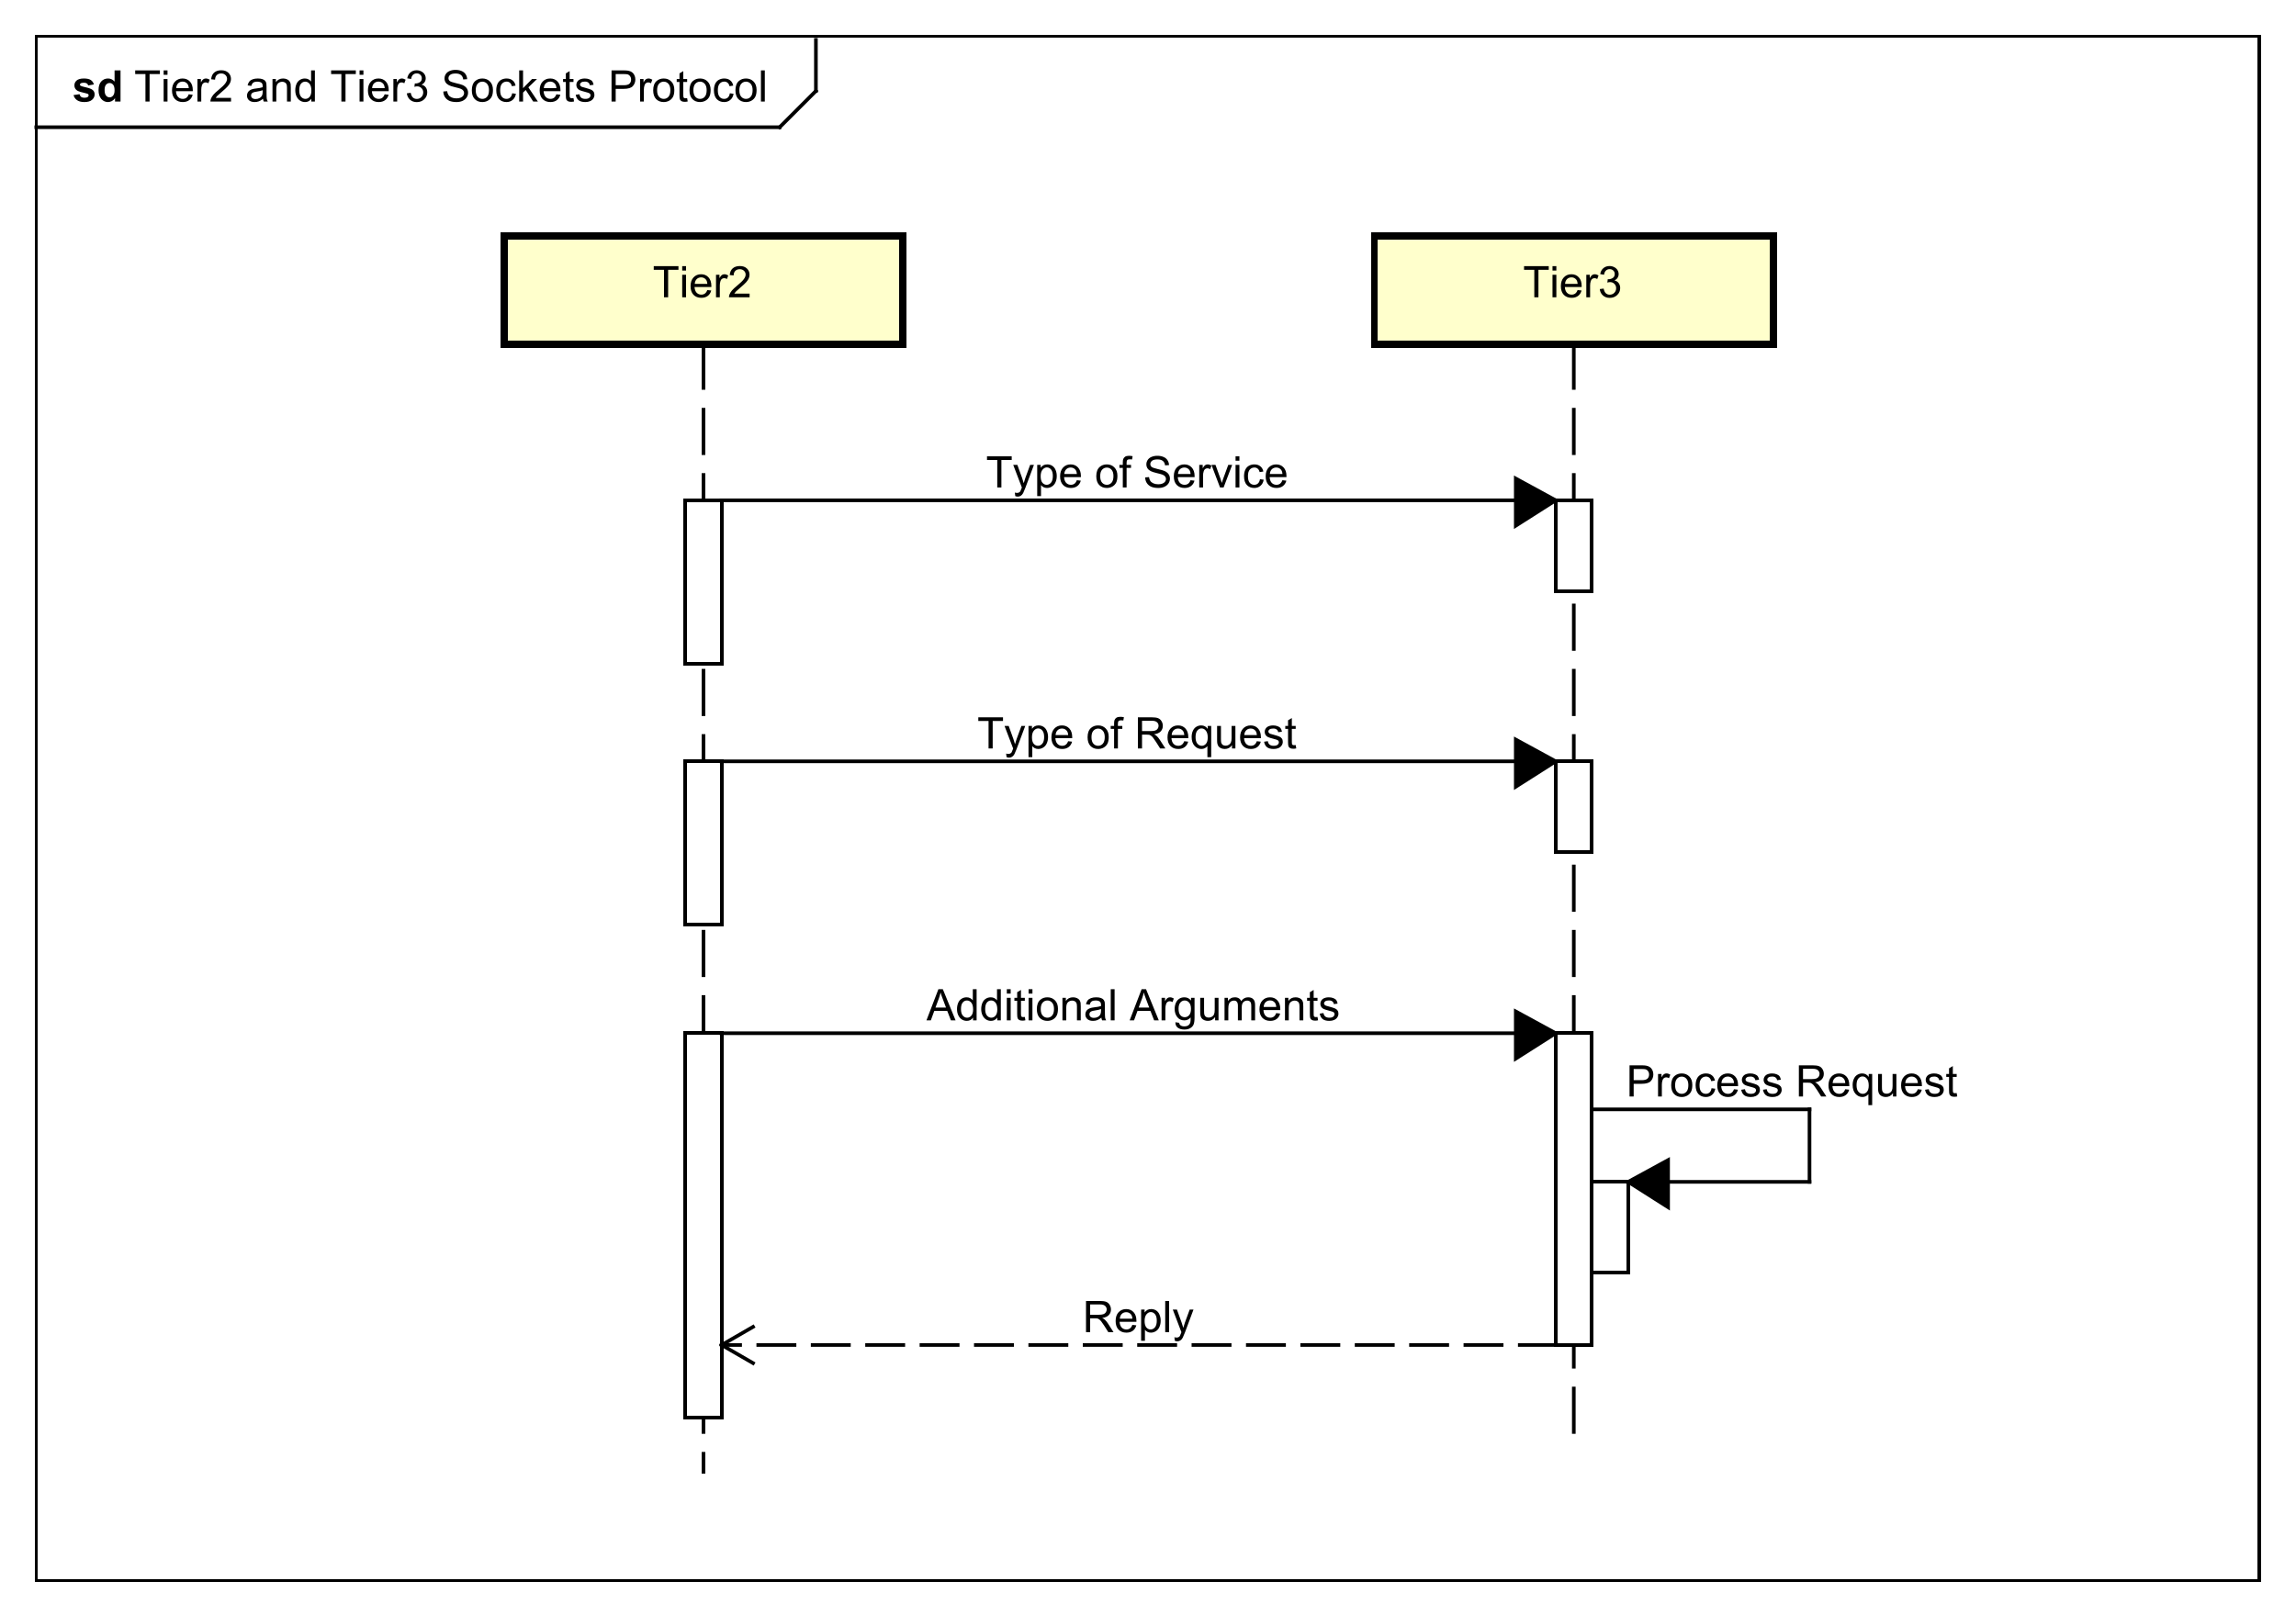 <?xml version="1.0" encoding="UTF-8"?>
<!DOCTYPE svg PUBLIC '-//W3C//DTD SVG 1.0//EN'
          'http://www.w3.org/TR/2001/REC-SVG-20010904/DTD/svg10.dtd'>
<svg xmlns:xlink="http://www.w3.org/1999/xlink" style="fill-opacity:1; color-rendering:auto; color-interpolation:auto; text-rendering:auto; stroke:black; stroke-linecap:square; stroke-miterlimit:10; shape-rendering:auto; stroke-opacity:1; fill:black; stroke-dasharray:none; font-weight:normal; stroke-width:1; font-family:'Dialog'; font-style:normal; stroke-linejoin:miter; font-size:12px; stroke-dashoffset:0; image-rendering:auto;" width="844" height="594" xmlns="http://www.w3.org/2000/svg"
><rect width="100%" height="100%" fill="#808080" stroke="none"/><!--Generated by the Batik Graphics2D SVG Generator--><defs id="genericDefs"
  /><g
  ><defs id="defs1"
    ><clipPath clipPathUnits="userSpaceOnUse" id="clipPath1"
      ><path d="M0 0 L844 0 L844 594 L0 594 L0 0 Z"
      /></clipPath
      ><clipPath clipPathUnits="userSpaceOnUse" id="clipPath2"
      ><path d="M0 -35 L633 -35 L633 410.5 L0 410.5 L0 -35 Z"
      /></clipPath
      ><clipPath clipPathUnits="userSpaceOnUse" id="clipPath3"
      ><path d="M-37 -28 L596 -28 L596 417.5 L-37 417.5 L-37 -28 Z"
      /></clipPath
      ><clipPath clipPathUnits="userSpaceOnUse" id="clipPath4"
      ><path d="M-20 -28 L613 -28 L613 417.5 L-20 417.5 L-20 -28 Z"
      /></clipPath
      ><clipPath clipPathUnits="userSpaceOnUse" id="clipPath5"
      ><path d="M-420 -82 L213 -82 L213 363.5 L-420 363.5 L-420 -82 Z"
      /></clipPath
      ><clipPath clipPathUnits="userSpaceOnUse" id="clipPath6"
      ><path d="M-180 -82 L453 -82 L453 363.5 L-180 363.5 L-180 -82 Z"
      /></clipPath
      ><clipPath clipPathUnits="userSpaceOnUse" id="clipPath7"
      ><path d="M-271.9 -134.453 L361.1 -134.453 L361.1 311.047 L-271.9 311.047 L-271.9 -134.453 Z"
      /></clipPath
      ><clipPath clipPathUnits="userSpaceOnUse" id="clipPath8"
      ><path d="M-269.5 -206.453 L363.5 -206.453 L363.5 239.047 L-269.5 239.047 L-269.5 -206.453 Z"
      /></clipPath
      ><clipPath clipPathUnits="userSpaceOnUse" id="clipPath9"
      ><path d="M-255.5 -281.453 L377.5 -281.453 L377.5 164.047 L-255.5 164.047 L-255.5 -281.453 Z"
      /></clipPath
      ><clipPath clipPathUnits="userSpaceOnUse" id="clipPath10"
      ><path d="M-448.45 -302.453 L184.55 -302.453 L184.55 143.047 L-448.45 143.047 L-448.45 -302.453 Z"
      /></clipPath
      ><clipPath clipPathUnits="userSpaceOnUse" id="clipPath11"
      ><path d="M-298.55 -367.453 L334.45 -367.453 L334.45 78.047 L-298.55 78.047 L-298.55 -367.453 Z"
      /></clipPath
    ></defs
    ><g style="fill:white; stroke:white;"
    ><rect x="0" y="0" width="844" style="clip-path:url(#clipPath1); stroke:none;" height="594"
    /></g
    ><g style="text-rendering:geometricPrecision; shape-rendering:crispEdges;" transform="scale(1.333,1.333) translate(0,35)"
    ><rect x="10" y="-25" width="613" style="fill:none; clip-path:url(#clipPath2);" height="426"
      /><line x1="225" x2="225" y1="-24" style="clip-path:url(#clipPath2); fill:none; text-rendering:optimizeLegibility; shape-rendering:auto;" y2="-9.906"
      /><line x1="225" x2="215" y1="-9.906" style="clip-path:url(#clipPath2); fill:none; text-rendering:optimizeLegibility; shape-rendering:auto;" y2="0.094"
      /><line x1="215" x2="10" y1="0.094" style="clip-path:url(#clipPath2); fill:none; text-rendering:optimizeLegibility; shape-rendering:auto;" y2="0.094"
    /></g
    ><g style="font-family:sans-serif; text-rendering:optimizeLegibility;" transform="matrix(1.333,0,0,1.333,0,46.667) translate(37,-7)"
    ><path d="M3.109 0 L3.109 -7.578 L0.281 -7.578 L0.281 -8.594 L7.094 -8.594 L7.094 -7.578 L4.25 -7.578 L4.25 0 L3.109 0 ZM8.127 -7.375 L8.127 -8.594 L9.19 -8.594 L9.19 -7.375 L8.127 -7.375 ZM8.127 0 L8.127 -6.219 L9.19 -6.219 L9.19 0 L8.127 0 ZM15.043 -2 L16.137 -1.875 Q15.887 -0.922 15.184 -0.391 Q14.48 0.141 13.402 0.141 Q12.043 0.141 11.23 -0.703 Q10.434 -1.547 10.434 -3.062 Q10.434 -4.625 11.246 -5.484 Q12.059 -6.359 13.34 -6.359 Q14.59 -6.359 15.371 -5.516 Q16.168 -4.672 16.168 -3.125 Q16.168 -3.031 16.168 -2.844 L11.527 -2.844 Q11.59 -1.812 12.105 -1.266 Q12.621 -0.734 13.402 -0.734 Q13.98 -0.734 14.387 -1.031 Q14.809 -1.344 15.043 -2 ZM11.59 -3.703 L15.059 -3.703 Q14.996 -4.5 14.668 -4.891 Q14.152 -5.5 13.355 -5.5 Q12.621 -5.5 12.121 -5.016 Q11.637 -4.531 11.59 -3.703 ZM17.451 0 L17.451 -6.219 L18.404 -6.219 L18.404 -5.281 Q18.764 -5.938 19.061 -6.141 Q19.373 -6.359 19.748 -6.359 Q20.279 -6.359 20.826 -6.031 L20.467 -5.047 Q20.076 -5.281 19.701 -5.281 Q19.342 -5.281 19.061 -5.062 Q18.795 -4.859 18.686 -4.484 Q18.498 -3.922 18.498 -3.266 L18.498 0 L17.451 0 ZM26.713 -1.016 L26.713 0 L21.025 0 Q21.025 -0.375 21.15 -0.734 Q21.369 -1.312 21.838 -1.875 Q22.322 -2.438 23.229 -3.172 Q24.635 -4.328 25.119 -5 Q25.619 -5.672 25.619 -6.266 Q25.619 -6.891 25.166 -7.312 Q24.713 -7.75 23.994 -7.75 Q23.229 -7.75 22.775 -7.297 Q22.322 -6.844 22.307 -6.031 L21.229 -6.141 Q21.338 -7.359 22.057 -7.984 Q22.791 -8.625 24.025 -8.625 Q25.26 -8.625 25.979 -7.938 Q26.697 -7.25 26.697 -6.234 Q26.697 -5.719 26.479 -5.219 Q26.275 -4.734 25.775 -4.172 Q25.291 -3.625 24.166 -2.672 Q23.213 -1.875 22.932 -1.578 Q22.666 -1.297 22.494 -1.016 L26.713 -1.016 ZM35.533 -0.766 Q34.94 -0.266 34.393 -0.062 Q33.861 0.141 33.236 0.141 Q32.205 0.141 31.658 -0.359 Q31.111 -0.859 31.111 -1.641 Q31.111 -2.094 31.314 -2.469 Q31.518 -2.859 31.861 -3.078 Q32.205 -3.312 32.627 -3.422 Q32.924 -3.516 33.565 -3.594 Q34.83 -3.734 35.44 -3.953 Q35.44 -4.172 35.44 -4.219 Q35.44 -4.875 35.143 -5.141 Q34.736 -5.484 33.94 -5.484 Q33.205 -5.484 32.846 -5.219 Q32.486 -4.969 32.315 -4.312 L31.283 -4.453 Q31.424 -5.109 31.752 -5.516 Q32.08 -5.922 32.69 -6.141 Q33.299 -6.359 34.096 -6.359 Q34.893 -6.359 35.393 -6.172 Q35.893 -5.984 36.127 -5.703 Q36.361 -5.422 36.455 -4.984 Q36.502 -4.719 36.502 -4.016 L36.502 -2.609 Q36.502 -1.141 36.565 -0.75 Q36.643 -0.359 36.846 0 L35.736 0 Q35.58 -0.328 35.533 -0.766 ZM35.44 -3.125 Q34.861 -2.891 33.721 -2.719 Q33.065 -2.625 32.799 -2.5 Q32.533 -2.391 32.377 -2.172 Q32.236 -1.953 32.236 -1.672 Q32.236 -1.25 32.549 -0.969 Q32.877 -0.688 33.486 -0.688 Q34.096 -0.688 34.565 -0.953 Q35.049 -1.219 35.268 -1.688 Q35.44 -2.047 35.44 -2.734 L35.44 -3.125 ZM38.145 0 L38.145 -6.219 L39.082 -6.219 L39.082 -5.344 Q39.77 -6.359 41.066 -6.359 Q41.629 -6.359 42.098 -6.156 Q42.582 -5.953 42.816 -5.625 Q43.051 -5.297 43.145 -4.859 Q43.191 -4.562 43.191 -3.828 L43.191 0 L42.145 0 L42.145 -3.781 Q42.145 -4.438 42.02 -4.75 Q41.895 -5.062 41.582 -5.25 Q41.27 -5.453 40.848 -5.453 Q40.176 -5.453 39.676 -5.016 Q39.191 -4.594 39.191 -3.406 L39.191 0 L38.145 0 ZM48.85 0 L48.85 -0.781 Q48.256 0.141 47.115 0.141 Q46.365 0.141 45.74 -0.266 Q45.115 -0.688 44.772 -1.422 Q44.428 -2.156 44.428 -3.109 Q44.428 -4.031 44.74 -4.797 Q45.053 -5.562 45.678 -5.953 Q46.303 -6.359 47.068 -6.359 Q47.631 -6.359 48.068 -6.125 Q48.506 -5.891 48.787 -5.516 L48.787 -8.594 L49.834 -8.594 L49.834 0 L48.85 0 ZM45.522 -3.109 Q45.522 -1.906 46.022 -1.312 Q46.522 -0.734 47.209 -0.734 Q47.897 -0.734 48.381 -1.297 Q48.865 -1.859 48.865 -3.016 Q48.865 -4.297 48.365 -4.891 Q47.881 -5.484 47.162 -5.484 Q46.459 -5.484 45.99 -4.906 Q45.522 -4.344 45.522 -3.109 ZM57.139 0 L57.139 -7.578 L54.31 -7.578 L54.31 -8.594 L61.123 -8.594 L61.123 -7.578 L58.279 -7.578 L58.279 0 L57.139 0 ZM62.156 -7.375 L62.156 -8.594 L63.219 -8.594 L63.219 -7.375 L62.156 -7.375 ZM62.156 0 L62.156 -6.219 L63.219 -6.219 L63.219 0 L62.156 0 ZM69.072 -2 L70.166 -1.875 Q69.916 -0.922 69.213 -0.391 Q68.51 0.141 67.432 0.141 Q66.072 0.141 65.26 -0.703 Q64.463 -1.547 64.463 -3.062 Q64.463 -4.625 65.275 -5.484 Q66.088 -6.359 67.369 -6.359 Q68.619 -6.359 69.4 -5.516 Q70.197 -4.672 70.197 -3.125 Q70.197 -3.031 70.197 -2.844 L65.557 -2.844 Q65.619 -1.812 66.135 -1.266 Q66.65 -0.734 67.432 -0.734 Q68.01 -0.734 68.416 -1.031 Q68.838 -1.344 69.072 -2 ZM65.619 -3.703 L69.088 -3.703 Q69.025 -4.5 68.697 -4.891 Q68.182 -5.5 67.385 -5.5 Q66.65 -5.5 66.15 -5.016 Q65.666 -4.531 65.619 -3.703 ZM71.481 0 L71.481 -6.219 L72.434 -6.219 L72.434 -5.281 Q72.793 -5.938 73.09 -6.141 Q73.402 -6.359 73.777 -6.359 Q74.309 -6.359 74.856 -6.031 L74.496 -5.047 Q74.106 -5.281 73.731 -5.281 Q73.371 -5.281 73.09 -5.062 Q72.824 -4.859 72.715 -4.484 Q72.527 -3.922 72.527 -3.266 L72.527 0 L71.481 0 ZM75.195 -2.266 L76.258 -2.406 Q76.43 -1.516 76.867 -1.109 Q77.305 -0.719 77.93 -0.719 Q78.68 -0.719 79.195 -1.234 Q79.711 -1.75 79.711 -2.516 Q79.711 -3.234 79.227 -3.703 Q78.758 -4.188 78.023 -4.188 Q77.727 -4.188 77.273 -4.062 L77.398 -5 Q77.508 -4.984 77.57 -4.984 Q78.242 -4.984 78.773 -5.328 Q79.32 -5.688 79.32 -6.422 Q79.32 -7 78.93 -7.375 Q78.539 -7.766 77.914 -7.766 Q77.305 -7.766 76.883 -7.375 Q76.477 -6.984 76.367 -6.219 L75.305 -6.406 Q75.492 -7.453 76.18 -8.031 Q76.867 -8.625 77.883 -8.625 Q78.586 -8.625 79.18 -8.312 Q79.773 -8.016 80.086 -7.5 Q80.398 -6.984 80.398 -6.391 Q80.398 -5.844 80.102 -5.375 Q79.805 -4.922 79.227 -4.656 Q79.977 -4.484 80.398 -3.922 Q80.82 -3.375 80.82 -2.531 Q80.82 -1.406 79.992 -0.625 Q79.18 0.156 77.93 0.156 Q76.805 0.156 76.055 -0.516 Q75.305 -1.203 75.195 -2.266 ZM85.25 -2.766 L86.312 -2.859 Q86.391 -2.203 86.672 -1.797 Q86.953 -1.391 87.531 -1.125 Q88.125 -0.875 88.859 -0.875 Q89.5 -0.875 90 -1.062 Q90.5 -1.266 90.734 -1.594 Q90.984 -1.938 90.984 -2.328 Q90.984 -2.734 90.75 -3.031 Q90.516 -3.344 89.984 -3.547 Q89.625 -3.688 88.438 -3.969 Q87.266 -4.25 86.797 -4.5 Q86.172 -4.828 85.875 -5.297 Q85.578 -5.781 85.578 -6.375 Q85.578 -7.016 85.938 -7.578 Q86.312 -8.156 87.016 -8.438 Q87.734 -8.734 88.594 -8.734 Q89.547 -8.734 90.281 -8.422 Q91.016 -8.125 91.406 -7.516 Q91.797 -6.922 91.828 -6.172 L90.734 -6.094 Q90.641 -6.906 90.125 -7.312 Q89.625 -7.734 88.641 -7.734 Q87.609 -7.734 87.141 -7.359 Q86.672 -6.984 86.672 -6.453 Q86.672 -5.984 87 -5.688 Q87.328 -5.391 88.703 -5.078 Q90.094 -4.766 90.609 -4.531 Q91.359 -4.172 91.719 -3.641 Q92.078 -3.125 92.078 -2.422 Q92.078 -1.734 91.688 -1.125 Q91.297 -0.531 90.562 -0.188 Q89.828 0.141 88.906 0.141 Q87.734 0.141 86.938 -0.188 Q86.156 -0.531 85.703 -1.219 Q85.266 -1.906 85.25 -2.766 ZM93.113 -3.109 Q93.113 -4.844 94.066 -5.672 Q94.863 -6.359 96.019 -6.359 Q97.301 -6.359 98.113 -5.516 Q98.941 -4.688 98.941 -3.203 Q98.941 -2 98.582 -1.312 Q98.223 -0.625 97.519 -0.234 Q96.832 0.141 96.019 0.141 Q94.723 0.141 93.91 -0.688 Q93.113 -1.531 93.113 -3.109 ZM94.191 -3.109 Q94.191 -1.922 94.707 -1.328 Q95.238 -0.734 96.019 -0.734 Q96.816 -0.734 97.332 -1.328 Q97.848 -1.922 97.848 -3.141 Q97.848 -4.297 97.316 -4.891 Q96.801 -5.484 96.019 -5.484 Q95.238 -5.484 94.707 -4.891 Q94.191 -4.312 94.191 -3.109 ZM104.24 -2.281 L105.272 -2.141 Q105.1 -1.078 104.397 -0.469 Q103.693 0.141 102.678 0.141 Q101.397 0.141 100.615 -0.688 Q99.85 -1.531 99.85 -3.094 Q99.85 -4.094 100.178 -4.844 Q100.522 -5.609 101.193 -5.984 Q101.881 -6.359 102.693 -6.359 Q103.693 -6.359 104.334 -5.844 Q104.99 -5.344 105.178 -4.391 L104.147 -4.234 Q104.006 -4.859 103.631 -5.172 Q103.256 -5.5 102.725 -5.5 Q101.928 -5.5 101.428 -4.922 Q100.928 -4.359 100.928 -3.125 Q100.928 -1.859 101.412 -1.297 Q101.897 -0.734 102.662 -0.734 Q103.287 -0.734 103.693 -1.109 Q104.115 -1.484 104.24 -2.281 ZM106.178 0 L106.178 -8.594 L107.24 -8.594 L107.24 -3.688 L109.725 -6.219 L111.1 -6.219 L108.709 -3.922 L111.334 0 L110.037 0 L107.975 -3.188 L107.24 -2.469 L107.24 0 L106.178 0 ZM116.428 -2 L117.522 -1.875 Q117.272 -0.922 116.568 -0.391 Q115.865 0.141 114.787 0.141 Q113.428 0.141 112.615 -0.703 Q111.818 -1.547 111.818 -3.062 Q111.818 -4.625 112.631 -5.484 Q113.443 -6.359 114.725 -6.359 Q115.975 -6.359 116.756 -5.516 Q117.553 -4.672 117.553 -3.125 Q117.553 -3.031 117.553 -2.844 L112.912 -2.844 Q112.975 -1.812 113.49 -1.266 Q114.006 -0.734 114.787 -0.734 Q115.365 -0.734 115.772 -1.031 Q116.193 -1.344 116.428 -2 ZM112.975 -3.703 L116.443 -3.703 Q116.381 -4.5 116.053 -4.891 Q115.537 -5.5 114.74 -5.5 Q114.006 -5.5 113.506 -5.016 Q113.022 -4.531 112.975 -3.703 ZM121.148 -0.938 L121.305 -0.016 Q120.852 0.078 120.508 0.078 Q119.93 0.078 119.617 -0.094 Q119.305 -0.281 119.164 -0.578 Q119.039 -0.875 119.039 -1.828 L119.039 -5.406 L118.273 -5.406 L118.273 -6.219 L119.039 -6.219 L119.039 -7.766 L120.086 -8.391 L120.086 -6.219 L121.148 -6.219 L121.148 -5.406 L120.086 -5.406 L120.086 -1.766 Q120.086 -1.312 120.133 -1.188 Q120.195 -1.062 120.32 -0.984 Q120.445 -0.906 120.68 -0.906 Q120.867 -0.906 121.148 -0.938 ZM121.764 -1.859 L122.795 -2.016 Q122.889 -1.391 123.279 -1.062 Q123.686 -0.734 124.42 -0.734 Q125.139 -0.734 125.482 -1.016 Q125.842 -1.312 125.842 -1.719 Q125.842 -2.078 125.529 -2.281 Q125.311 -2.422 124.451 -2.641 Q123.295 -2.938 122.842 -3.141 Q122.404 -3.359 122.17 -3.734 Q121.936 -4.109 121.936 -4.578 Q121.936 -4.984 122.123 -5.344 Q122.311 -5.703 122.639 -5.938 Q122.889 -6.109 123.311 -6.234 Q123.732 -6.359 124.232 -6.359 Q124.951 -6.359 125.498 -6.141 Q126.061 -5.938 126.326 -5.578 Q126.592 -5.219 126.686 -4.625 L125.654 -4.484 Q125.592 -4.953 125.248 -5.219 Q124.92 -5.5 124.295 -5.5 Q123.576 -5.5 123.264 -5.25 Q122.951 -5.016 122.951 -4.688 Q122.951 -4.484 123.076 -4.328 Q123.217 -4.156 123.482 -4.047 Q123.639 -3.984 124.42 -3.781 Q125.545 -3.469 125.982 -3.281 Q126.42 -3.094 126.67 -2.734 Q126.92 -2.375 126.92 -1.828 Q126.92 -1.297 126.607 -0.828 Q126.311 -0.375 125.732 -0.109 Q125.154 0.141 124.42 0.141 Q123.201 0.141 122.561 -0.359 Q121.936 -0.875 121.764 -1.859 ZM131.644 0 L131.644 -8.594 L134.894 -8.594 Q135.738 -8.594 136.191 -8.516 Q136.832 -8.406 137.254 -8.109 Q137.691 -7.812 137.941 -7.281 Q138.207 -6.75 138.207 -6.109 Q138.207 -5.016 137.504 -4.25 Q136.816 -3.5 134.988 -3.5 L132.785 -3.5 L132.785 0 L131.644 0 ZM132.785 -4.5 L135.004 -4.5 Q136.113 -4.5 136.566 -4.906 Q137.035 -5.328 137.035 -6.078 Q137.035 -6.609 136.754 -6.984 Q136.488 -7.375 136.051 -7.5 Q135.754 -7.578 134.988 -7.578 L132.785 -7.578 L132.785 -4.5 ZM139.508 0 L139.508 -6.219 L140.461 -6.219 L140.461 -5.281 Q140.82 -5.938 141.117 -6.141 Q141.43 -6.359 141.805 -6.359 Q142.336 -6.359 142.883 -6.031 L142.523 -5.047 Q142.133 -5.281 141.758 -5.281 Q141.398 -5.281 141.117 -5.062 Q140.852 -4.859 140.742 -4.484 Q140.555 -3.922 140.555 -3.266 L140.555 0 L139.508 0 ZM143.129 -3.109 Q143.129 -4.844 144.082 -5.672 Q144.879 -6.359 146.035 -6.359 Q147.316 -6.359 148.129 -5.516 Q148.957 -4.688 148.957 -3.203 Q148.957 -2 148.598 -1.312 Q148.238 -0.625 147.535 -0.234 Q146.848 0.141 146.035 0.141 Q144.738 0.141 143.926 -0.688 Q143.129 -1.531 143.129 -3.109 ZM144.207 -3.109 Q144.207 -1.922 144.723 -1.328 Q145.254 -0.734 146.035 -0.734 Q146.832 -0.734 147.348 -1.328 Q147.863 -1.922 147.863 -3.141 Q147.863 -4.297 147.332 -4.891 Q146.816 -5.484 146.035 -5.484 Q145.254 -5.484 144.723 -4.891 Q144.207 -4.312 144.207 -3.109 ZM152.49 -0.938 L152.647 -0.016 Q152.193 0.078 151.85 0.078 Q151.272 0.078 150.959 -0.094 Q150.647 -0.281 150.506 -0.578 Q150.381 -0.875 150.381 -1.828 L150.381 -5.406 L149.615 -5.406 L149.615 -6.219 L150.381 -6.219 L150.381 -7.766 L151.428 -8.391 L151.428 -6.219 L152.49 -6.219 L152.49 -5.406 L151.428 -5.406 L151.428 -1.766 Q151.428 -1.312 151.475 -1.188 Q151.537 -1.062 151.662 -0.984 Q151.787 -0.906 152.022 -0.906 Q152.209 -0.906 152.49 -0.938 ZM153.137 -3.109 Q153.137 -4.844 154.09 -5.672 Q154.887 -6.359 156.043 -6.359 Q157.324 -6.359 158.137 -5.516 Q158.965 -4.688 158.965 -3.203 Q158.965 -2 158.606 -1.312 Q158.246 -0.625 157.543 -0.234 Q156.856 0.141 156.043 0.141 Q154.746 0.141 153.934 -0.688 Q153.137 -1.531 153.137 -3.109 ZM154.215 -3.109 Q154.215 -1.922 154.731 -1.328 Q155.262 -0.734 156.043 -0.734 Q156.84 -0.734 157.356 -1.328 Q157.871 -1.922 157.871 -3.141 Q157.871 -4.297 157.34 -4.891 Q156.824 -5.484 156.043 -5.484 Q155.262 -5.484 154.731 -4.891 Q154.215 -4.312 154.215 -3.109 ZM164.264 -2.281 L165.295 -2.141 Q165.123 -1.078 164.42 -0.469 Q163.717 0.141 162.701 0.141 Q161.42 0.141 160.639 -0.688 Q159.873 -1.531 159.873 -3.094 Q159.873 -4.094 160.201 -4.844 Q160.545 -5.609 161.217 -5.984 Q161.904 -6.359 162.717 -6.359 Q163.717 -6.359 164.357 -5.844 Q165.014 -5.344 165.201 -4.391 L164.17 -4.234 Q164.029 -4.859 163.654 -5.172 Q163.279 -5.5 162.748 -5.5 Q161.951 -5.5 161.451 -4.922 Q160.951 -4.359 160.951 -3.125 Q160.951 -1.859 161.435 -1.297 Q161.92 -0.734 162.685 -0.734 Q163.31 -0.734 163.717 -1.109 Q164.139 -1.484 164.264 -2.281 ZM165.81 -3.109 Q165.81 -4.844 166.764 -5.672 Q167.56 -6.359 168.717 -6.359 Q169.998 -6.359 170.81 -5.516 Q171.639 -4.688 171.639 -3.203 Q171.639 -2 171.279 -1.312 Q170.92 -0.625 170.217 -0.234 Q169.529 0.141 168.717 0.141 Q167.42 0.141 166.607 -0.688 Q165.81 -1.531 165.81 -3.109 ZM166.889 -3.109 Q166.889 -1.922 167.404 -1.328 Q167.935 -0.734 168.717 -0.734 Q169.514 -0.734 170.029 -1.328 Q170.545 -1.922 170.545 -3.141 Q170.545 -4.297 170.014 -4.891 Q169.498 -5.484 168.717 -5.484 Q167.935 -5.484 167.404 -4.891 Q166.889 -4.312 166.889 -3.109 ZM172.844 0 L172.844 -8.594 L173.906 -8.594 L173.906 0 L172.844 0 Z" style="stroke:none; clip-path:url(#clipPath3);"
    /></g
    ><g style="text-rendering:optimizeLegibility; font-weight:bold; font-family:sans-serif;" transform="matrix(1.333,0,0,1.333,0,46.667) translate(20,-7)"
    ><path d="M0.281 -1.781 L1.938 -2.031 Q2.047 -1.547 2.359 -1.297 Q2.688 -1.047 3.266 -1.047 Q3.906 -1.047 4.219 -1.281 Q4.438 -1.453 4.438 -1.719 Q4.438 -1.906 4.328 -2.031 Q4.203 -2.156 3.781 -2.25 Q1.781 -2.688 1.25 -3.047 Q0.516 -3.562 0.516 -4.453 Q0.516 -5.266 1.141 -5.812 Q1.781 -6.359 3.125 -6.359 Q4.406 -6.359 5.031 -5.938 Q5.656 -5.531 5.891 -4.719 L4.328 -4.438 Q4.234 -4.797 3.953 -4.984 Q3.672 -5.188 3.156 -5.188 Q2.516 -5.188 2.234 -5 Q2.047 -4.875 2.047 -4.672 Q2.047 -4.484 2.203 -4.359 Q2.422 -4.203 3.734 -3.906 Q5.062 -3.609 5.578 -3.172 Q6.094 -2.734 6.094 -1.953 Q6.094 -1.094 5.375 -0.469 Q4.672 0.141 3.266 0.141 Q2 0.141 1.25 -0.375 Q0.516 -0.891 0.281 -1.781 ZM13.236 0 L11.721 0 L11.721 -0.922 Q11.33 -0.375 10.815 -0.109 Q10.299 0.141 9.768 0.141 Q8.69 0.141 7.924 -0.719 Q7.174 -1.594 7.174 -3.141 Q7.174 -4.719 7.908 -5.531 Q8.658 -6.359 9.799 -6.359 Q10.83 -6.359 11.596 -5.5 L11.596 -8.594 L13.236 -8.594 L13.236 0 ZM8.846 -3.25 Q8.846 -2.25 9.127 -1.812 Q9.518 -1.156 10.236 -1.156 Q10.799 -1.156 11.19 -1.641 Q11.596 -2.125 11.596 -3.094 Q11.596 -4.156 11.205 -4.625 Q10.83 -5.109 10.221 -5.109 Q9.643 -5.109 9.236 -4.641 Q8.846 -4.172 8.846 -3.25 Z" style="stroke:none; clip-path:url(#clipPath4);"
    /></g
    ><g transform="matrix(1.333,0,0,1.333,0,46.667)" style="text-rendering:optimizeLegibility; stroke-dasharray:12,6; font-weight:bold; font-family:sans-serif; stroke-linecap:butt;"
    ><line x1="434" x2="434" y1="60" style="fill:none; clip-path:url(#clipPath2);" y2="360"
    /></g
    ><g transform="matrix(1.333,0,0,1.333,0,46.667)" style="fill:rgb(255,255,204); text-rendering:geometricPrecision; font-family:sans-serif; shape-rendering:crispEdges; stroke:rgb(255,255,204); font-weight:bold; stroke-width:2;"
    ><rect x="379" y="30" width="110" style="clip-path:url(#clipPath2); stroke:none;" height="30"
      /><rect x="379" y="30" width="110" style="clip-path:url(#clipPath2); fill:none; stroke:black;" height="30"
    /></g
    ><g style="text-rendering:optimizeLegibility; stroke-width:2; font-family:sans-serif;" transform="matrix(1.333,0,0,1.333,0,46.667) translate(420,47)"
    ><path d="M3.109 0 L3.109 -7.578 L0.281 -7.578 L0.281 -8.594 L7.094 -8.594 L7.094 -7.578 L4.25 -7.578 L4.25 0 L3.109 0 ZM8.127 -7.375 L8.127 -8.594 L9.19 -8.594 L9.19 -7.375 L8.127 -7.375 ZM8.127 0 L8.127 -6.219 L9.19 -6.219 L9.19 0 L8.127 0 ZM15.043 -2 L16.137 -1.875 Q15.887 -0.922 15.184 -0.391 Q14.48 0.141 13.402 0.141 Q12.043 0.141 11.23 -0.703 Q10.434 -1.547 10.434 -3.062 Q10.434 -4.625 11.246 -5.484 Q12.059 -6.359 13.34 -6.359 Q14.59 -6.359 15.371 -5.516 Q16.168 -4.672 16.168 -3.125 Q16.168 -3.031 16.168 -2.844 L11.527 -2.844 Q11.59 -1.812 12.105 -1.266 Q12.621 -0.734 13.402 -0.734 Q13.98 -0.734 14.387 -1.031 Q14.809 -1.344 15.043 -2 ZM11.59 -3.703 L15.059 -3.703 Q14.996 -4.5 14.668 -4.891 Q14.152 -5.5 13.355 -5.5 Q12.621 -5.5 12.121 -5.016 Q11.637 -4.531 11.59 -3.703 ZM17.451 0 L17.451 -6.219 L18.404 -6.219 L18.404 -5.281 Q18.764 -5.938 19.061 -6.141 Q19.373 -6.359 19.748 -6.359 Q20.279 -6.359 20.826 -6.031 L20.467 -5.047 Q20.076 -5.281 19.701 -5.281 Q19.342 -5.281 19.061 -5.062 Q18.795 -4.859 18.686 -4.484 Q18.498 -3.922 18.498 -3.266 L18.498 0 L17.451 0 ZM21.166 -2.266 L22.229 -2.406 Q22.4 -1.516 22.838 -1.109 Q23.275 -0.719 23.9 -0.719 Q24.65 -0.719 25.166 -1.234 Q25.682 -1.75 25.682 -2.516 Q25.682 -3.234 25.197 -3.703 Q24.729 -4.188 23.994 -4.188 Q23.697 -4.188 23.244 -4.062 L23.369 -5 Q23.479 -4.984 23.541 -4.984 Q24.213 -4.984 24.744 -5.328 Q25.291 -5.688 25.291 -6.422 Q25.291 -7 24.9 -7.375 Q24.51 -7.766 23.885 -7.766 Q23.275 -7.766 22.854 -7.375 Q22.447 -6.984 22.338 -6.219 L21.275 -6.406 Q21.463 -7.453 22.15 -8.031 Q22.838 -8.625 23.854 -8.625 Q24.557 -8.625 25.15 -8.312 Q25.744 -8.016 26.057 -7.5 Q26.369 -6.984 26.369 -6.391 Q26.369 -5.844 26.072 -5.375 Q25.775 -4.922 25.197 -4.656 Q25.947 -4.484 26.369 -3.922 Q26.791 -3.375 26.791 -2.531 Q26.791 -1.406 25.963 -0.625 Q25.15 0.156 23.9 0.156 Q22.775 0.156 22.025 -0.516 Q21.275 -1.203 21.166 -2.266 Z" style="stroke:none; clip-path:url(#clipPath5);"
    /></g
    ><g style="text-rendering:optimizeLegibility; stroke-dasharray:12,6; font-family:sans-serif; stroke-linecap:butt;" transform="matrix(1.333,0,0,1.333,0,46.667)"
    ><line x1="194" x2="194" y1="60" style="fill:none; clip-path:url(#clipPath2);" y2="371"
    /></g
    ><g transform="matrix(1.333,0,0,1.333,0,46.667)" style="fill:rgb(255,255,204); text-rendering:geometricPrecision; font-family:sans-serif; shape-rendering:crispEdges; stroke:rgb(255,255,204); stroke-width:2;"
    ><rect x="139" y="30" width="110" style="clip-path:url(#clipPath2); stroke:none;" height="30"
      /><rect x="139" y="30" width="110" style="clip-path:url(#clipPath2); fill:none; stroke:black;" height="30"
    /></g
    ><g style="text-rendering:optimizeLegibility; stroke-width:2; font-family:sans-serif;" transform="matrix(1.333,0,0,1.333,0,46.667) translate(180,47)"
    ><path d="M3.109 0 L3.109 -7.578 L0.281 -7.578 L0.281 -8.594 L7.094 -8.594 L7.094 -7.578 L4.25 -7.578 L4.25 0 L3.109 0 ZM8.127 -7.375 L8.127 -8.594 L9.19 -8.594 L9.19 -7.375 L8.127 -7.375 ZM8.127 0 L8.127 -6.219 L9.19 -6.219 L9.19 0 L8.127 0 ZM15.043 -2 L16.137 -1.875 Q15.887 -0.922 15.184 -0.391 Q14.48 0.141 13.402 0.141 Q12.043 0.141 11.23 -0.703 Q10.434 -1.547 10.434 -3.062 Q10.434 -4.625 11.246 -5.484 Q12.059 -6.359 13.34 -6.359 Q14.59 -6.359 15.371 -5.516 Q16.168 -4.672 16.168 -3.125 Q16.168 -3.031 16.168 -2.844 L11.527 -2.844 Q11.59 -1.812 12.105 -1.266 Q12.621 -0.734 13.402 -0.734 Q13.98 -0.734 14.387 -1.031 Q14.809 -1.344 15.043 -2 ZM11.59 -3.703 L15.059 -3.703 Q14.996 -4.5 14.668 -4.891 Q14.152 -5.5 13.355 -5.5 Q12.621 -5.5 12.121 -5.016 Q11.637 -4.531 11.59 -3.703 ZM17.451 0 L17.451 -6.219 L18.404 -6.219 L18.404 -5.281 Q18.764 -5.938 19.061 -6.141 Q19.373 -6.359 19.748 -6.359 Q20.279 -6.359 20.826 -6.031 L20.467 -5.047 Q20.076 -5.281 19.701 -5.281 Q19.342 -5.281 19.061 -5.062 Q18.795 -4.859 18.686 -4.484 Q18.498 -3.922 18.498 -3.266 L18.498 0 L17.451 0 ZM26.713 -1.016 L26.713 0 L21.025 0 Q21.025 -0.375 21.15 -0.734 Q21.369 -1.312 21.838 -1.875 Q22.322 -2.438 23.229 -3.172 Q24.635 -4.328 25.119 -5 Q25.619 -5.672 25.619 -6.266 Q25.619 -6.891 25.166 -7.312 Q24.713 -7.75 23.994 -7.75 Q23.229 -7.75 22.775 -7.297 Q22.322 -6.844 22.307 -6.031 L21.229 -6.141 Q21.338 -7.359 22.057 -7.984 Q22.791 -8.625 24.025 -8.625 Q25.26 -8.625 25.979 -7.938 Q26.697 -7.25 26.697 -6.234 Q26.697 -5.719 26.479 -5.219 Q26.275 -4.734 25.775 -4.172 Q25.291 -3.625 24.166 -2.672 Q23.213 -1.875 22.932 -1.578 Q22.666 -1.297 22.494 -1.016 L26.713 -1.016 Z" style="stroke:none; clip-path:url(#clipPath6);"
    /></g
    ><g transform="matrix(1.333,0,0,1.333,0,46.667)" style="fill:white; text-rendering:geometricPrecision; shape-rendering:crispEdges; font-family:sans-serif; stroke:white;"
    ><rect x="429" y="103" width="10" style="clip-path:url(#clipPath2); stroke:none;" height="25"
      /><rect x="429" y="103" width="10" style="clip-path:url(#clipPath2); fill:none; stroke:black;" height="25"
      /><rect x="189" y="103" width="10" style="clip-path:url(#clipPath2); stroke:none;" height="45"
      /><rect x="189" y="103" width="10" style="clip-path:url(#clipPath2); fill:none; stroke:black;" height="45"
    /></g
    ><g style="font-family:sans-serif; text-rendering:optimizeLegibility;" transform="matrix(1.333,0,0,1.333,0,46.667) translate(271.9,99.453)"
    ><path d="M3.109 0 L3.109 -7.578 L0.281 -7.578 L0.281 -8.594 L7.094 -8.594 L7.094 -7.578 L4.25 -7.578 L4.25 0 L3.109 0 ZM8.08 2.391 L7.955 1.406 Q8.299 1.5 8.565 1.5 Q8.908 1.5 9.111 1.375 Q9.33 1.266 9.471 1.062 Q9.565 0.891 9.799 0.266 Q9.815 0.188 9.893 0.016 L7.518 -6.219 L8.658 -6.219 L9.955 -2.625 Q10.205 -1.938 10.408 -1.172 Q10.596 -1.906 10.846 -2.594 L12.174 -6.219 L13.221 -6.219 L10.861 0.109 Q10.471 1.125 10.268 1.516 Q9.986 2.047 9.611 2.281 Q9.252 2.531 8.752 2.531 Q8.455 2.531 8.08 2.391 ZM14.127 2.391 L14.127 -6.219 L15.08 -6.219 L15.08 -5.422 Q15.424 -5.891 15.846 -6.125 Q16.283 -6.359 16.893 -6.359 Q17.689 -6.359 18.299 -5.953 Q18.908 -5.547 19.205 -4.797 Q19.518 -4.047 19.518 -3.156 Q19.518 -2.203 19.174 -1.438 Q18.846 -0.672 18.189 -0.266 Q17.533 0.141 16.814 0.141 Q16.283 0.141 15.861 -0.078 Q15.44 -0.312 15.174 -0.641 L15.174 2.391 L14.127 2.391 ZM15.08 -3.078 Q15.08 -1.875 15.565 -1.297 Q16.049 -0.734 16.736 -0.734 Q17.439 -0.734 17.939 -1.328 Q18.439 -1.922 18.439 -3.172 Q18.439 -4.359 17.955 -4.938 Q17.471 -5.531 16.783 -5.531 Q16.111 -5.531 15.596 -4.906 Q15.08 -4.281 15.08 -3.078 ZM25.051 -2 L26.145 -1.875 Q25.895 -0.922 25.191 -0.391 Q24.488 0.141 23.41 0.141 Q22.051 0.141 21.238 -0.703 Q20.441 -1.547 20.441 -3.062 Q20.441 -4.625 21.254 -5.484 Q22.066 -6.359 23.348 -6.359 Q24.598 -6.359 25.379 -5.516 Q26.176 -4.672 26.176 -3.125 Q26.176 -3.031 26.176 -2.844 L21.535 -2.844 Q21.598 -1.812 22.113 -1.266 Q22.629 -0.734 23.41 -0.734 Q23.988 -0.734 24.395 -1.031 Q24.816 -1.344 25.051 -2 ZM21.598 -3.703 L25.066 -3.703 Q25.004 -4.5 24.676 -4.891 Q24.16 -5.5 23.363 -5.5 Q22.629 -5.5 22.129 -5.016 Q21.645 -4.531 21.598 -3.703 ZM30.418 -3.109 Q30.418 -4.844 31.371 -5.672 Q32.168 -6.359 33.324 -6.359 Q34.605 -6.359 35.418 -5.516 Q36.246 -4.688 36.246 -3.203 Q36.246 -2 35.887 -1.312 Q35.527 -0.625 34.824 -0.234 Q34.137 0.141 33.324 0.141 Q32.027 0.141 31.215 -0.688 Q30.418 -1.531 30.418 -3.109 ZM31.496 -3.109 Q31.496 -1.922 32.012 -1.328 Q32.543 -0.734 33.324 -0.734 Q34.121 -0.734 34.637 -1.328 Q35.152 -1.922 35.152 -3.141 Q35.152 -4.297 34.621 -4.891 Q34.105 -5.484 33.324 -5.484 Q32.543 -5.484 32.012 -4.891 Q31.496 -4.312 31.496 -3.109 ZM37.732 0 L37.732 -5.406 L36.795 -5.406 L36.795 -6.219 L37.732 -6.219 L37.732 -6.891 Q37.732 -7.516 37.842 -7.812 Q37.998 -8.234 38.373 -8.484 Q38.764 -8.734 39.451 -8.734 Q39.904 -8.734 40.435 -8.625 L40.279 -7.719 Q39.951 -7.766 39.654 -7.766 Q39.17 -7.766 38.967 -7.562 Q38.779 -7.359 38.779 -6.797 L38.779 -6.219 L39.998 -6.219 L39.998 -5.406 L38.779 -5.406 L38.779 0 L37.732 0 ZM43.9 -2.766 L44.963 -2.859 Q45.041 -2.203 45.322 -1.797 Q45.603 -1.391 46.182 -1.125 Q46.775 -0.875 47.51 -0.875 Q48.15 -0.875 48.65 -1.062 Q49.15 -1.266 49.385 -1.594 Q49.635 -1.938 49.635 -2.328 Q49.635 -2.734 49.4 -3.031 Q49.166 -3.344 48.635 -3.547 Q48.275 -3.688 47.088 -3.969 Q45.916 -4.25 45.447 -4.5 Q44.822 -4.828 44.525 -5.297 Q44.228 -5.781 44.228 -6.375 Q44.228 -7.016 44.588 -7.578 Q44.963 -8.156 45.666 -8.438 Q46.385 -8.734 47.244 -8.734 Q48.197 -8.734 48.932 -8.422 Q49.666 -8.125 50.057 -7.516 Q50.447 -6.922 50.478 -6.172 L49.385 -6.094 Q49.291 -6.906 48.775 -7.312 Q48.275 -7.734 47.291 -7.734 Q46.26 -7.734 45.791 -7.359 Q45.322 -6.984 45.322 -6.453 Q45.322 -5.984 45.65 -5.688 Q45.978 -5.391 47.353 -5.078 Q48.744 -4.766 49.26 -4.531 Q50.01 -4.172 50.369 -3.641 Q50.728 -3.125 50.728 -2.422 Q50.728 -1.734 50.338 -1.125 Q49.947 -0.531 49.213 -0.188 Q48.478 0.141 47.557 0.141 Q46.385 0.141 45.588 -0.188 Q44.807 -0.531 44.353 -1.219 Q43.916 -1.906 43.9 -2.766 ZM56.404 -2 L57.498 -1.875 Q57.248 -0.922 56.545 -0.391 Q55.842 0.141 54.764 0.141 Q53.404 0.141 52.592 -0.703 Q51.795 -1.547 51.795 -3.062 Q51.795 -4.625 52.607 -5.484 Q53.42 -6.359 54.701 -6.359 Q55.951 -6.359 56.732 -5.516 Q57.529 -4.672 57.529 -3.125 Q57.529 -3.031 57.529 -2.844 L52.889 -2.844 Q52.951 -1.812 53.467 -1.266 Q53.982 -0.734 54.764 -0.734 Q55.342 -0.734 55.748 -1.031 Q56.17 -1.344 56.404 -2 ZM52.951 -3.703 L56.42 -3.703 Q56.357 -4.5 56.029 -4.891 Q55.514 -5.5 54.717 -5.5 Q53.982 -5.5 53.482 -5.016 Q52.998 -4.531 52.951 -3.703 ZM58.812 0 L58.812 -6.219 L59.766 -6.219 L59.766 -5.281 Q60.125 -5.938 60.422 -6.141 Q60.734 -6.359 61.109 -6.359 Q61.641 -6.359 62.188 -6.031 L61.828 -5.047 Q61.438 -5.281 61.062 -5.281 Q60.703 -5.281 60.422 -5.062 Q60.156 -4.859 60.047 -4.484 Q59.859 -3.922 59.859 -3.266 L59.859 0 L58.812 0 ZM64.543 0 L62.184 -6.219 L63.293 -6.219 L64.637 -2.5 Q64.84 -1.891 65.027 -1.25 Q65.168 -1.734 65.418 -2.422 L66.809 -6.219 L67.887 -6.219 L65.527 0 L64.543 0 ZM68.824 -7.375 L68.824 -8.594 L69.887 -8.594 L69.887 -7.375 L68.824 -7.375 ZM68.824 0 L68.824 -6.219 L69.887 -6.219 L69.887 0 L68.824 0 ZM75.553 -2.281 L76.584 -2.141 Q76.412 -1.078 75.709 -0.469 Q75.006 0.141 73.99 0.141 Q72.709 0.141 71.928 -0.688 Q71.162 -1.531 71.162 -3.094 Q71.162 -4.094 71.49 -4.844 Q71.834 -5.609 72.506 -5.984 Q73.193 -6.359 74.006 -6.359 Q75.006 -6.359 75.647 -5.844 Q76.303 -5.344 76.49 -4.391 L75.459 -4.234 Q75.318 -4.859 74.943 -5.172 Q74.568 -5.5 74.037 -5.5 Q73.24 -5.5 72.74 -4.922 Q72.24 -4.359 72.24 -3.125 Q72.24 -1.859 72.725 -1.297 Q73.209 -0.734 73.975 -0.734 Q74.6 -0.734 75.006 -1.109 Q75.428 -1.484 75.553 -2.281 ZM81.74 -2 L82.834 -1.875 Q82.584 -0.922 81.881 -0.391 Q81.178 0.141 80.1 0.141 Q78.74 0.141 77.928 -0.703 Q77.131 -1.547 77.131 -3.062 Q77.131 -4.625 77.943 -5.484 Q78.756 -6.359 80.037 -6.359 Q81.287 -6.359 82.068 -5.516 Q82.865 -4.672 82.865 -3.125 Q82.865 -3.031 82.865 -2.844 L78.225 -2.844 Q78.287 -1.812 78.803 -1.266 Q79.318 -0.734 80.1 -0.734 Q80.678 -0.734 81.084 -1.031 Q81.506 -1.344 81.74 -2 ZM78.287 -3.703 L81.756 -3.703 Q81.693 -4.5 81.365 -4.891 Q80.85 -5.5 80.053 -5.5 Q79.318 -5.5 78.818 -5.016 Q78.334 -4.531 78.287 -3.703 Z" style="stroke:none; clip-path:url(#clipPath7);"
    /></g
    ><g style="font-family:sans-serif; text-rendering:optimizeLegibility;" transform="matrix(1.333,0,0,1.333,0,46.667)"
    ><line x1="198.9" x2="429.1" y1="103" style="fill:none; clip-path:url(#clipPath2);" y2="103"
      /><polygon style="clip-path:url(#clipPath2); stroke:none;" points=" 429 103 418 97 418 110"
      /><polygon style="fill:none; clip-path:url(#clipPath2);" points=" 429 103 418 97 418 110"
    /></g
    ><g transform="matrix(1.333,0,0,1.333,0,46.667)" style="fill:white; text-rendering:geometricPrecision; shape-rendering:crispEdges; font-family:sans-serif; stroke:white;"
    ><rect x="429" y="175" width="10" style="clip-path:url(#clipPath2); stroke:none;" height="25"
      /><rect x="429" y="175" width="10" style="clip-path:url(#clipPath2); fill:none; stroke:black;" height="25"
      /><rect x="189" y="175" width="10" style="clip-path:url(#clipPath2); stroke:none;" height="45"
      /><rect x="189" y="175" width="10" style="clip-path:url(#clipPath2); fill:none; stroke:black;" height="45"
    /></g
    ><g style="font-family:sans-serif; text-rendering:optimizeLegibility;" transform="matrix(1.333,0,0,1.333,0,46.667) translate(269.5,171.453)"
    ><path d="M3.109 0 L3.109 -7.578 L0.281 -7.578 L0.281 -8.594 L7.094 -8.594 L7.094 -7.578 L4.25 -7.578 L4.25 0 L3.109 0 ZM8.08 2.391 L7.955 1.406 Q8.299 1.5 8.565 1.5 Q8.908 1.5 9.111 1.375 Q9.33 1.266 9.471 1.062 Q9.565 0.891 9.799 0.266 Q9.815 0.188 9.893 0.016 L7.518 -6.219 L8.658 -6.219 L9.955 -2.625 Q10.205 -1.938 10.408 -1.172 Q10.596 -1.906 10.846 -2.594 L12.174 -6.219 L13.221 -6.219 L10.861 0.109 Q10.471 1.125 10.268 1.516 Q9.986 2.047 9.611 2.281 Q9.252 2.531 8.752 2.531 Q8.455 2.531 8.08 2.391 ZM14.127 2.391 L14.127 -6.219 L15.08 -6.219 L15.08 -5.422 Q15.424 -5.891 15.846 -6.125 Q16.283 -6.359 16.893 -6.359 Q17.689 -6.359 18.299 -5.953 Q18.908 -5.547 19.205 -4.797 Q19.518 -4.047 19.518 -3.156 Q19.518 -2.203 19.174 -1.438 Q18.846 -0.672 18.189 -0.266 Q17.533 0.141 16.814 0.141 Q16.283 0.141 15.861 -0.078 Q15.44 -0.312 15.174 -0.641 L15.174 2.391 L14.127 2.391 ZM15.08 -3.078 Q15.08 -1.875 15.565 -1.297 Q16.049 -0.734 16.736 -0.734 Q17.439 -0.734 17.939 -1.328 Q18.439 -1.922 18.439 -3.172 Q18.439 -4.359 17.955 -4.938 Q17.471 -5.531 16.783 -5.531 Q16.111 -5.531 15.596 -4.906 Q15.08 -4.281 15.08 -3.078 ZM25.051 -2 L26.145 -1.875 Q25.895 -0.922 25.191 -0.391 Q24.488 0.141 23.41 0.141 Q22.051 0.141 21.238 -0.703 Q20.441 -1.547 20.441 -3.062 Q20.441 -4.625 21.254 -5.484 Q22.066 -6.359 23.348 -6.359 Q24.598 -6.359 25.379 -5.516 Q26.176 -4.672 26.176 -3.125 Q26.176 -3.031 26.176 -2.844 L21.535 -2.844 Q21.598 -1.812 22.113 -1.266 Q22.629 -0.734 23.41 -0.734 Q23.988 -0.734 24.395 -1.031 Q24.816 -1.344 25.051 -2 ZM21.598 -3.703 L25.066 -3.703 Q25.004 -4.5 24.676 -4.891 Q24.16 -5.5 23.363 -5.5 Q22.629 -5.5 22.129 -5.016 Q21.645 -4.531 21.598 -3.703 ZM30.418 -3.109 Q30.418 -4.844 31.371 -5.672 Q32.168 -6.359 33.324 -6.359 Q34.605 -6.359 35.418 -5.516 Q36.246 -4.688 36.246 -3.203 Q36.246 -2 35.887 -1.312 Q35.527 -0.625 34.824 -0.234 Q34.137 0.141 33.324 0.141 Q32.027 0.141 31.215 -0.688 Q30.418 -1.531 30.418 -3.109 ZM31.496 -3.109 Q31.496 -1.922 32.012 -1.328 Q32.543 -0.734 33.324 -0.734 Q34.121 -0.734 34.637 -1.328 Q35.152 -1.922 35.152 -3.141 Q35.152 -4.297 34.621 -4.891 Q34.105 -5.484 33.324 -5.484 Q32.543 -5.484 32.012 -4.891 Q31.496 -4.312 31.496 -3.109 ZM37.732 0 L37.732 -5.406 L36.795 -5.406 L36.795 -6.219 L37.732 -6.219 L37.732 -6.891 Q37.732 -7.516 37.842 -7.812 Q37.998 -8.234 38.373 -8.484 Q38.764 -8.734 39.451 -8.734 Q39.904 -8.734 40.435 -8.625 L40.279 -7.719 Q39.951 -7.766 39.654 -7.766 Q39.17 -7.766 38.967 -7.562 Q38.779 -7.359 38.779 -6.797 L38.779 -6.219 L39.998 -6.219 L39.998 -5.406 L38.779 -5.406 L38.779 0 L37.732 0 ZM44.291 0 L44.291 -8.594 L48.103 -8.594 Q49.26 -8.594 49.853 -8.359 Q50.447 -8.125 50.807 -7.531 Q51.166 -6.953 51.166 -6.25 Q51.166 -5.328 50.572 -4.703 Q49.978 -4.078 48.744 -3.906 Q49.197 -3.688 49.432 -3.484 Q49.932 -3.031 50.369 -2.344 L51.869 0 L50.432 0 L49.307 -1.781 Q48.807 -2.562 48.478 -2.969 Q48.166 -3.375 47.9 -3.531 Q47.65 -3.703 47.385 -3.781 Q47.197 -3.812 46.76 -3.812 L45.432 -3.812 L45.432 0 L44.291 0 ZM45.432 -4.797 L47.885 -4.797 Q48.65 -4.797 49.088 -4.953 Q49.541 -5.125 49.76 -5.469 Q49.994 -5.828 49.994 -6.25 Q49.994 -6.859 49.541 -7.25 Q49.103 -7.641 48.15 -7.641 L45.432 -7.641 L45.432 -4.797 ZM57.066 -2 L58.16 -1.875 Q57.91 -0.922 57.207 -0.391 Q56.504 0.141 55.426 0.141 Q54.066 0.141 53.254 -0.703 Q52.457 -1.547 52.457 -3.062 Q52.457 -4.625 53.27 -5.484 Q54.082 -6.359 55.363 -6.359 Q56.613 -6.359 57.395 -5.516 Q58.191 -4.672 58.191 -3.125 Q58.191 -3.031 58.191 -2.844 L53.551 -2.844 Q53.613 -1.812 54.129 -1.266 Q54.645 -0.734 55.426 -0.734 Q56.004 -0.734 56.41 -1.031 Q56.832 -1.344 57.066 -2 ZM53.613 -3.703 L57.082 -3.703 Q57.02 -4.5 56.691 -4.891 Q56.176 -5.5 55.379 -5.5 Q54.645 -5.5 54.145 -5.016 Q53.66 -4.531 53.613 -3.703 ZM63.459 2.391 L63.459 -0.656 Q63.209 -0.312 62.756 -0.078 Q62.318 0.141 61.818 0.141 Q60.709 0.141 59.912 -0.734 Q59.115 -1.625 59.115 -3.172 Q59.115 -4.109 59.443 -4.844 Q59.772 -5.594 60.381 -5.969 Q61.006 -6.359 61.74 -6.359 Q62.897 -6.359 63.553 -5.391 L63.553 -6.219 L64.506 -6.219 L64.506 2.391 L63.459 2.391 ZM60.193 -3.125 Q60.193 -1.922 60.693 -1.328 Q61.209 -0.734 61.912 -0.734 Q62.584 -0.734 63.068 -1.297 Q63.553 -1.875 63.553 -3.031 Q63.553 -4.281 63.037 -4.906 Q62.537 -5.531 61.834 -5.531 Q61.162 -5.531 60.678 -4.938 Q60.193 -4.359 60.193 -3.125 ZM70.242 0 L70.242 -0.922 Q69.508 0.141 68.258 0.141 Q67.711 0.141 67.227 -0.062 Q66.758 -0.281 66.523 -0.594 Q66.289 -0.922 66.195 -1.391 Q66.133 -1.688 66.133 -2.375 L66.133 -6.219 L67.195 -6.219 L67.195 -2.766 Q67.195 -1.953 67.258 -1.656 Q67.352 -1.25 67.664 -1 Q67.992 -0.766 68.477 -0.766 Q68.945 -0.766 69.352 -1 Q69.773 -1.25 69.945 -1.672 Q70.133 -2.094 70.133 -2.891 L70.133 -6.219 L71.18 -6.219 L71.18 0 L70.242 0 ZM77.088 -2 L78.182 -1.875 Q77.932 -0.922 77.228 -0.391 Q76.525 0.141 75.447 0.141 Q74.088 0.141 73.275 -0.703 Q72.478 -1.547 72.478 -3.062 Q72.478 -4.625 73.291 -5.484 Q74.103 -6.359 75.385 -6.359 Q76.635 -6.359 77.416 -5.516 Q78.213 -4.672 78.213 -3.125 Q78.213 -3.031 78.213 -2.844 L73.572 -2.844 Q73.635 -1.812 74.15 -1.266 Q74.666 -0.734 75.447 -0.734 Q76.025 -0.734 76.432 -1.031 Q76.853 -1.344 77.088 -2 ZM73.635 -3.703 L77.103 -3.703 Q77.041 -4.5 76.713 -4.891 Q76.197 -5.5 75.4 -5.5 Q74.666 -5.5 74.166 -5.016 Q73.682 -4.531 73.635 -3.703 ZM79.09 -1.859 L80.121 -2.016 Q80.215 -1.391 80.606 -1.062 Q81.012 -0.734 81.746 -0.734 Q82.465 -0.734 82.809 -1.016 Q83.168 -1.312 83.168 -1.719 Q83.168 -2.078 82.856 -2.281 Q82.637 -2.422 81.777 -2.641 Q80.621 -2.938 80.168 -3.141 Q79.731 -3.359 79.496 -3.734 Q79.262 -4.109 79.262 -4.578 Q79.262 -4.984 79.449 -5.344 Q79.637 -5.703 79.965 -5.938 Q80.215 -6.109 80.637 -6.234 Q81.059 -6.359 81.559 -6.359 Q82.277 -6.359 82.824 -6.141 Q83.387 -5.938 83.652 -5.578 Q83.918 -5.219 84.012 -4.625 L82.981 -4.484 Q82.918 -4.953 82.574 -5.219 Q82.246 -5.5 81.621 -5.5 Q80.902 -5.5 80.59 -5.25 Q80.277 -5.016 80.277 -4.688 Q80.277 -4.484 80.402 -4.328 Q80.543 -4.156 80.809 -4.047 Q80.965 -3.984 81.746 -3.781 Q82.871 -3.469 83.309 -3.281 Q83.746 -3.094 83.996 -2.734 Q84.246 -2.375 84.246 -1.828 Q84.246 -1.297 83.934 -0.828 Q83.637 -0.375 83.059 -0.109 Q82.481 0.141 81.746 0.141 Q80.527 0.141 79.887 -0.359 Q79.262 -0.875 79.09 -1.859 ZM87.809 -0.938 L87.965 -0.016 Q87.512 0.078 87.168 0.078 Q86.59 0.078 86.277 -0.094 Q85.965 -0.281 85.824 -0.578 Q85.699 -0.875 85.699 -1.828 L85.699 -5.406 L84.934 -5.406 L84.934 -6.219 L85.699 -6.219 L85.699 -7.766 L86.746 -8.391 L86.746 -6.219 L87.809 -6.219 L87.809 -5.406 L86.746 -5.406 L86.746 -1.766 Q86.746 -1.312 86.793 -1.188 Q86.856 -1.062 86.981 -0.984 Q87.106 -0.906 87.34 -0.906 Q87.527 -0.906 87.809 -0.938 Z" style="stroke:none; clip-path:url(#clipPath8);"
    /></g
    ><g style="font-family:sans-serif; text-rendering:optimizeLegibility;" transform="matrix(1.333,0,0,1.333,0,46.667)"
    ><line x1="198.9" x2="429.1" y1="175" style="fill:none; clip-path:url(#clipPath2);" y2="175"
      /><polygon style="clip-path:url(#clipPath2); stroke:none;" points=" 429 175 418 169 418 182"
      /><polygon style="fill:none; clip-path:url(#clipPath2);" points=" 429 175 418 169 418 182"
    /></g
    ><g transform="matrix(1.333,0,0,1.333,0,46.667)" style="fill:white; text-rendering:geometricPrecision; shape-rendering:crispEdges; font-family:sans-serif; stroke:white;"
    ><rect x="439" y="291" width="10" style="clip-path:url(#clipPath2); stroke:none;" height="25"
      /><rect x="439" y="291" width="10" style="clip-path:url(#clipPath2); fill:none; stroke:black;" height="25"
      /><rect x="429" y="250" width="10" style="clip-path:url(#clipPath2); stroke:none;" height="86"
      /><rect x="429" y="250" width="10" style="clip-path:url(#clipPath2); fill:none; stroke:black;" height="86"
      /><rect x="189" y="250" width="10" style="clip-path:url(#clipPath2); stroke:none;" height="106"
      /><rect x="189" y="250" width="10" style="clip-path:url(#clipPath2); fill:none; stroke:black;" height="106"
    /></g
    ><g style="font-family:sans-serif; text-rendering:optimizeLegibility;" transform="matrix(1.333,0,0,1.333,0,46.667) translate(255.5,246.453)"
    ><path d="M-0.016 0 L3.281 -8.594 L4.5 -8.594 L8.016 0 L6.734 0 L5.719 -2.609 L2.141 -2.609 L1.188 0 L-0.016 0 ZM2.469 -3.531 L5.375 -3.531 L4.484 -5.906 Q4.062 -6.984 3.875 -7.688 Q3.703 -6.859 3.406 -6.047 L2.469 -3.531 ZM12.832 0 L12.832 -0.781 Q12.238 0.141 11.098 0.141 Q10.348 0.141 9.723 -0.266 Q9.098 -0.688 8.754 -1.422 Q8.41 -2.156 8.41 -3.109 Q8.41 -4.031 8.723 -4.797 Q9.035 -5.562 9.66 -5.953 Q10.285 -6.359 11.051 -6.359 Q11.613 -6.359 12.051 -6.125 Q12.488 -5.891 12.77 -5.516 L12.77 -8.594 L13.816 -8.594 L13.816 0 L12.832 0 ZM9.504 -3.109 Q9.504 -1.906 10.004 -1.312 Q10.504 -0.734 11.191 -0.734 Q11.879 -0.734 12.363 -1.297 Q12.848 -1.859 12.848 -3.016 Q12.848 -4.297 12.348 -4.891 Q11.863 -5.484 11.145 -5.484 Q10.441 -5.484 9.973 -4.906 Q9.504 -4.344 9.504 -3.109 ZM19.506 0 L19.506 -0.781 Q18.912 0.141 17.771 0.141 Q17.021 0.141 16.396 -0.266 Q15.771 -0.688 15.428 -1.422 Q15.084 -2.156 15.084 -3.109 Q15.084 -4.031 15.396 -4.797 Q15.709 -5.562 16.334 -5.953 Q16.959 -6.359 17.725 -6.359 Q18.287 -6.359 18.725 -6.125 Q19.162 -5.891 19.443 -5.516 L19.443 -8.594 L20.49 -8.594 L20.49 0 L19.506 0 ZM16.178 -3.109 Q16.178 -1.906 16.678 -1.312 Q17.178 -0.734 17.865 -0.734 Q18.553 -0.734 19.037 -1.297 Q19.521 -1.859 19.521 -3.016 Q19.521 -4.297 19.021 -4.891 Q18.537 -5.484 17.818 -5.484 Q17.115 -5.484 16.646 -4.906 Q16.178 -4.344 16.178 -3.109 ZM22.148 -7.375 L22.148 -8.594 L23.211 -8.594 L23.211 -7.375 L22.148 -7.375 ZM22.148 0 L22.148 -6.219 L23.211 -6.219 L23.211 0 L22.148 0 ZM27.111 -0.938 L27.268 -0.016 Q26.814 0.078 26.471 0.078 Q25.893 0.078 25.58 -0.094 Q25.268 -0.281 25.127 -0.578 Q25.002 -0.875 25.002 -1.828 L25.002 -5.406 L24.236 -5.406 L24.236 -6.219 L25.002 -6.219 L25.002 -7.766 L26.049 -8.391 L26.049 -6.219 L27.111 -6.219 L27.111 -5.406 L26.049 -5.406 L26.049 -1.766 Q26.049 -1.312 26.096 -1.188 Q26.158 -1.062 26.283 -0.984 Q26.408 -0.906 26.643 -0.906 Q26.83 -0.906 27.111 -0.938 ZM28.148 -7.375 L28.148 -8.594 L29.211 -8.594 L29.211 -7.375 L28.148 -7.375 ZM28.148 0 L28.148 -6.219 L29.211 -6.219 L29.211 0 L28.148 0 ZM30.424 -3.109 Q30.424 -4.844 31.377 -5.672 Q32.174 -6.359 33.33 -6.359 Q34.611 -6.359 35.424 -5.516 Q36.252 -4.688 36.252 -3.203 Q36.252 -2 35.893 -1.312 Q35.533 -0.625 34.83 -0.234 Q34.143 0.141 33.33 0.141 Q32.033 0.141 31.221 -0.688 Q30.424 -1.531 30.424 -3.109 ZM31.502 -3.109 Q31.502 -1.922 32.018 -1.328 Q32.549 -0.734 33.33 -0.734 Q34.127 -0.734 34.643 -1.328 Q35.158 -1.922 35.158 -3.141 Q35.158 -4.297 34.627 -4.891 Q34.111 -5.484 33.33 -5.484 Q32.549 -5.484 32.018 -4.891 Q31.502 -4.312 31.502 -3.109 ZM37.488 0 L37.488 -6.219 L38.426 -6.219 L38.426 -5.344 Q39.113 -6.359 40.41 -6.359 Q40.973 -6.359 41.441 -6.156 Q41.926 -5.953 42.16 -5.625 Q42.395 -5.297 42.488 -4.859 Q42.535 -4.562 42.535 -3.828 L42.535 0 L41.488 0 L41.488 -3.781 Q41.488 -4.438 41.363 -4.75 Q41.238 -5.062 40.926 -5.25 Q40.613 -5.453 40.191 -5.453 Q39.52 -5.453 39.02 -5.016 Q38.535 -4.594 38.535 -3.406 L38.535 0 L37.488 0 ZM48.225 -0.766 Q47.631 -0.266 47.084 -0.062 Q46.553 0.141 45.928 0.141 Q44.897 0.141 44.35 -0.359 Q43.803 -0.859 43.803 -1.641 Q43.803 -2.094 44.006 -2.469 Q44.209 -2.859 44.553 -3.078 Q44.897 -3.312 45.318 -3.422 Q45.615 -3.516 46.256 -3.594 Q47.522 -3.734 48.131 -3.953 Q48.131 -4.172 48.131 -4.219 Q48.131 -4.875 47.834 -5.141 Q47.428 -5.484 46.631 -5.484 Q45.897 -5.484 45.537 -5.219 Q45.178 -4.969 45.006 -4.312 L43.975 -4.453 Q44.115 -5.109 44.443 -5.516 Q44.772 -5.922 45.381 -6.141 Q45.99 -6.359 46.787 -6.359 Q47.584 -6.359 48.084 -6.172 Q48.584 -5.984 48.818 -5.703 Q49.053 -5.422 49.147 -4.984 Q49.193 -4.719 49.193 -4.016 L49.193 -2.609 Q49.193 -1.141 49.256 -0.75 Q49.334 -0.359 49.537 0 L48.428 0 Q48.272 -0.328 48.225 -0.766 ZM48.131 -3.125 Q47.553 -2.891 46.412 -2.719 Q45.756 -2.625 45.49 -2.5 Q45.225 -2.391 45.068 -2.172 Q44.928 -1.953 44.928 -1.672 Q44.928 -1.25 45.24 -0.969 Q45.568 -0.688 46.178 -0.688 Q46.787 -0.688 47.256 -0.953 Q47.74 -1.219 47.959 -1.688 Q48.131 -2.047 48.131 -2.734 L48.131 -3.125 ZM50.805 0 L50.805 -8.594 L51.867 -8.594 L51.867 0 L50.805 0 ZM56.023 0 L59.32 -8.594 L60.539 -8.594 L64.055 0 L62.773 0 L61.758 -2.609 L58.18 -2.609 L57.227 0 L56.023 0 ZM58.508 -3.531 L61.414 -3.531 L60.523 -5.906 Q60.102 -6.984 59.914 -7.688 Q59.742 -6.859 59.445 -6.047 L58.508 -3.531 ZM64.824 0 L64.824 -6.219 L65.777 -6.219 L65.777 -5.281 Q66.137 -5.938 66.434 -6.141 Q66.746 -6.359 67.121 -6.359 Q67.652 -6.359 68.199 -6.031 L67.84 -5.047 Q67.449 -5.281 67.074 -5.281 Q66.715 -5.281 66.434 -5.062 Q66.168 -4.859 66.059 -4.484 Q65.871 -3.922 65.871 -3.266 L65.871 0 L64.824 0 ZM68.633 0.516 L69.664 0.672 Q69.727 1.141 70.023 1.359 Q70.414 1.656 71.086 1.656 Q71.82 1.656 72.211 1.359 Q72.617 1.062 72.758 0.547 Q72.852 0.219 72.836 -0.812 Q72.148 0 71.117 0 Q69.836 0 69.133 -0.922 Q68.43 -1.859 68.43 -3.141 Q68.43 -4.031 68.742 -4.781 Q69.07 -5.547 69.68 -5.953 Q70.289 -6.359 71.117 -6.359 Q72.227 -6.359 72.945 -5.469 L72.945 -6.219 L73.914 -6.219 L73.914 -0.844 Q73.914 0.609 73.617 1.219 Q73.32 1.828 72.68 2.172 Q72.039 2.531 71.102 2.531 Q69.992 2.531 69.305 2.031 Q68.617 1.531 68.633 0.516 ZM69.508 -3.219 Q69.508 -2 69.992 -1.438 Q70.477 -0.875 71.211 -0.875 Q71.945 -0.875 72.43 -1.438 Q72.93 -2 72.93 -3.188 Q72.93 -4.328 72.414 -4.906 Q71.914 -5.484 71.195 -5.484 Q70.492 -5.484 69.992 -4.906 Q69.508 -4.344 69.508 -3.219 ZM79.588 0 L79.588 -0.922 Q78.853 0.141 77.603 0.141 Q77.057 0.141 76.572 -0.062 Q76.103 -0.281 75.869 -0.594 Q75.635 -0.922 75.541 -1.391 Q75.478 -1.688 75.478 -2.375 L75.478 -6.219 L76.541 -6.219 L76.541 -2.766 Q76.541 -1.953 76.603 -1.656 Q76.697 -1.25 77.01 -1 Q77.338 -0.766 77.822 -0.766 Q78.291 -0.766 78.697 -1 Q79.119 -1.25 79.291 -1.672 Q79.478 -2.094 79.478 -2.891 L79.478 -6.219 L80.525 -6.219 L80.525 0 L79.588 0 ZM82.184 0 L82.184 -6.219 L83.121 -6.219 L83.121 -5.344 Q83.418 -5.812 83.902 -6.078 Q84.387 -6.359 85.012 -6.359 Q85.699 -6.359 86.137 -6.078 Q86.59 -5.797 86.762 -5.281 Q87.512 -6.359 88.684 -6.359 Q89.621 -6.359 90.106 -5.844 Q90.606 -5.344 90.606 -4.266 L90.606 0 L89.559 0 L89.559 -3.922 Q89.559 -4.547 89.449 -4.828 Q89.356 -5.109 89.09 -5.281 Q88.824 -5.453 88.449 -5.453 Q87.793 -5.453 87.356 -5.016 Q86.934 -4.578 86.934 -3.609 L86.934 0 L85.871 0 L85.871 -4.047 Q85.871 -4.75 85.606 -5.094 Q85.356 -5.453 84.777 -5.453 Q84.324 -5.453 83.949 -5.219 Q83.574 -4.984 83.402 -4.531 Q83.231 -4.078 83.231 -3.234 L83.231 0 L82.184 0 ZM96.43 -2 L97.523 -1.875 Q97.273 -0.922 96.57 -0.391 Q95.867 0.141 94.789 0.141 Q93.43 0.141 92.617 -0.703 Q91.82 -1.547 91.82 -3.062 Q91.82 -4.625 92.633 -5.484 Q93.445 -6.359 94.727 -6.359 Q95.977 -6.359 96.758 -5.516 Q97.555 -4.672 97.555 -3.125 Q97.555 -3.031 97.555 -2.844 L92.914 -2.844 Q92.977 -1.812 93.492 -1.266 Q94.008 -0.734 94.789 -0.734 Q95.367 -0.734 95.773 -1.031 Q96.195 -1.344 96.43 -2 ZM92.977 -3.703 L96.445 -3.703 Q96.383 -4.5 96.055 -4.891 Q95.539 -5.5 94.742 -5.5 Q94.008 -5.5 93.508 -5.016 Q93.023 -4.531 92.977 -3.703 ZM98.853 0 L98.853 -6.219 L99.791 -6.219 L99.791 -5.344 Q100.478 -6.359 101.775 -6.359 Q102.338 -6.359 102.807 -6.156 Q103.291 -5.953 103.525 -5.625 Q103.76 -5.297 103.853 -4.859 Q103.9 -4.562 103.9 -3.828 L103.9 0 L102.853 0 L102.853 -3.781 Q102.853 -4.438 102.728 -4.75 Q102.603 -5.062 102.291 -5.25 Q101.978 -5.453 101.557 -5.453 Q100.885 -5.453 100.385 -5.016 Q99.9 -4.594 99.9 -3.406 L99.9 0 L98.853 0 ZM107.824 -0.938 L107.981 -0.016 Q107.527 0.078 107.184 0.078 Q106.606 0.078 106.293 -0.094 Q105.981 -0.281 105.84 -0.578 Q105.715 -0.875 105.715 -1.828 L105.715 -5.406 L104.949 -5.406 L104.949 -6.219 L105.715 -6.219 L105.715 -7.766 L106.762 -8.391 L106.762 -6.219 L107.824 -6.219 L107.824 -5.406 L106.762 -5.406 L106.762 -1.766 Q106.762 -1.312 106.809 -1.188 Q106.871 -1.062 106.996 -0.984 Q107.121 -0.906 107.356 -0.906 Q107.543 -0.906 107.824 -0.938 ZM108.439 -1.859 L109.471 -2.016 Q109.564 -1.391 109.955 -1.062 Q110.361 -0.734 111.096 -0.734 Q111.814 -0.734 112.158 -1.016 Q112.518 -1.312 112.518 -1.719 Q112.518 -2.078 112.205 -2.281 Q111.986 -2.422 111.127 -2.641 Q109.971 -2.938 109.518 -3.141 Q109.08 -3.359 108.846 -3.734 Q108.611 -4.109 108.611 -4.578 Q108.611 -4.984 108.799 -5.344 Q108.986 -5.703 109.314 -5.938 Q109.564 -6.109 109.986 -6.234 Q110.408 -6.359 110.908 -6.359 Q111.627 -6.359 112.174 -6.141 Q112.736 -5.938 113.002 -5.578 Q113.268 -5.219 113.361 -4.625 L112.33 -4.484 Q112.268 -4.953 111.924 -5.219 Q111.596 -5.5 110.971 -5.5 Q110.252 -5.5 109.939 -5.25 Q109.627 -5.016 109.627 -4.688 Q109.627 -4.484 109.752 -4.328 Q109.893 -4.156 110.158 -4.047 Q110.314 -3.984 111.096 -3.781 Q112.221 -3.469 112.658 -3.281 Q113.096 -3.094 113.346 -2.734 Q113.596 -2.375 113.596 -1.828 Q113.596 -1.297 113.283 -0.828 Q112.986 -0.375 112.408 -0.109 Q111.83 0.141 111.096 0.141 Q109.877 0.141 109.236 -0.359 Q108.611 -0.875 108.439 -1.859 Z" style="stroke:none; clip-path:url(#clipPath9);"
    /></g
    ><g style="font-family:sans-serif; text-rendering:optimizeLegibility;" transform="matrix(1.333,0,0,1.333,0,46.667)"
    ><line x1="198.9" x2="429.1" y1="250" style="fill:none; clip-path:url(#clipPath2);" y2="250"
      /><polygon style="clip-path:url(#clipPath2); stroke:none;" points=" 429 250 418 244 418 257"
      /><polygon style="fill:none; clip-path:url(#clipPath2);" points=" 429 250 418 244 418 257"
    /></g
    ><g style="font-family:sans-serif; text-rendering:optimizeLegibility;" transform="matrix(1.333,0,0,1.333,0,46.667) translate(448.45,267.453)"
    ><path d="M0.922 0 L0.922 -8.594 L4.172 -8.594 Q5.016 -8.594 5.469 -8.516 Q6.109 -8.406 6.531 -8.109 Q6.969 -7.812 7.219 -7.281 Q7.484 -6.75 7.484 -6.109 Q7.484 -5.016 6.781 -4.25 Q6.094 -3.5 4.266 -3.5 L2.062 -3.5 L2.062 0 L0.922 0 ZM2.062 -4.5 L4.281 -4.5 Q5.391 -4.5 5.844 -4.906 Q6.312 -5.328 6.312 -6.078 Q6.312 -6.609 6.031 -6.984 Q5.766 -7.375 5.328 -7.5 Q5.031 -7.578 4.266 -7.578 L2.062 -7.578 L2.062 -4.5 ZM8.785 0 L8.785 -6.219 L9.738 -6.219 L9.738 -5.281 Q10.098 -5.938 10.395 -6.141 Q10.707 -6.359 11.082 -6.359 Q11.613 -6.359 12.16 -6.031 L11.801 -5.047 Q11.41 -5.281 11.035 -5.281 Q10.676 -5.281 10.395 -5.062 Q10.129 -4.859 10.02 -4.484 Q9.832 -3.922 9.832 -3.266 L9.832 0 L8.785 0 ZM12.406 -3.109 Q12.406 -4.844 13.359 -5.672 Q14.156 -6.359 15.312 -6.359 Q16.594 -6.359 17.406 -5.516 Q18.234 -4.688 18.234 -3.203 Q18.234 -2 17.875 -1.312 Q17.516 -0.625 16.812 -0.234 Q16.125 0.141 15.312 0.141 Q14.016 0.141 13.203 -0.688 Q12.406 -1.531 12.406 -3.109 ZM13.484 -3.109 Q13.484 -1.922 14 -1.328 Q14.531 -0.734 15.312 -0.734 Q16.109 -0.734 16.625 -1.328 Q17.141 -1.922 17.141 -3.141 Q17.141 -4.297 16.609 -4.891 Q16.094 -5.484 15.312 -5.484 Q14.531 -5.484 14 -4.891 Q13.484 -4.312 13.484 -3.109 ZM23.533 -2.281 L24.564 -2.141 Q24.393 -1.078 23.689 -0.469 Q22.986 0.141 21.971 0.141 Q20.689 0.141 19.908 -0.688 Q19.143 -1.531 19.143 -3.094 Q19.143 -4.094 19.471 -4.844 Q19.814 -5.609 20.486 -5.984 Q21.174 -6.359 21.986 -6.359 Q22.986 -6.359 23.627 -5.844 Q24.283 -5.344 24.471 -4.391 L23.439 -4.234 Q23.299 -4.859 22.924 -5.172 Q22.549 -5.5 22.018 -5.5 Q21.221 -5.5 20.721 -4.922 Q20.221 -4.359 20.221 -3.125 Q20.221 -1.859 20.705 -1.297 Q21.189 -0.734 21.955 -0.734 Q22.58 -0.734 22.986 -1.109 Q23.408 -1.484 23.533 -2.281 ZM29.721 -2 L30.814 -1.875 Q30.564 -0.922 29.861 -0.391 Q29.158 0.141 28.08 0.141 Q26.721 0.141 25.908 -0.703 Q25.111 -1.547 25.111 -3.062 Q25.111 -4.625 25.924 -5.484 Q26.736 -6.359 28.018 -6.359 Q29.268 -6.359 30.049 -5.516 Q30.846 -4.672 30.846 -3.125 Q30.846 -3.031 30.846 -2.844 L26.205 -2.844 Q26.268 -1.812 26.783 -1.266 Q27.299 -0.734 28.08 -0.734 Q28.658 -0.734 29.064 -1.031 Q29.486 -1.344 29.721 -2 ZM26.268 -3.703 L29.736 -3.703 Q29.674 -4.5 29.346 -4.891 Q28.83 -5.5 28.033 -5.5 Q27.299 -5.5 26.799 -5.016 Q26.314 -4.531 26.268 -3.703 ZM31.723 -1.859 L32.754 -2.016 Q32.848 -1.391 33.238 -1.062 Q33.645 -0.734 34.379 -0.734 Q35.098 -0.734 35.441 -1.016 Q35.801 -1.312 35.801 -1.719 Q35.801 -2.078 35.488 -2.281 Q35.27 -2.422 34.41 -2.641 Q33.254 -2.938 32.801 -3.141 Q32.363 -3.359 32.129 -3.734 Q31.895 -4.109 31.895 -4.578 Q31.895 -4.984 32.082 -5.344 Q32.27 -5.703 32.598 -5.938 Q32.848 -6.109 33.27 -6.234 Q33.691 -6.359 34.191 -6.359 Q34.91 -6.359 35.457 -6.141 Q36.02 -5.938 36.285 -5.578 Q36.551 -5.219 36.645 -4.625 L35.613 -4.484 Q35.551 -4.953 35.207 -5.219 Q34.879 -5.5 34.254 -5.5 Q33.535 -5.5 33.223 -5.25 Q32.91 -5.016 32.91 -4.688 Q32.91 -4.484 33.035 -4.328 Q33.176 -4.156 33.441 -4.047 Q33.598 -3.984 34.379 -3.781 Q35.504 -3.469 35.941 -3.281 Q36.379 -3.094 36.629 -2.734 Q36.879 -2.375 36.879 -1.828 Q36.879 -1.297 36.566 -0.828 Q36.27 -0.375 35.691 -0.109 Q35.113 0.141 34.379 0.141 Q33.16 0.141 32.52 -0.359 Q31.895 -0.875 31.723 -1.859 ZM37.723 -1.859 L38.754 -2.016 Q38.848 -1.391 39.238 -1.062 Q39.645 -0.734 40.379 -0.734 Q41.098 -0.734 41.441 -1.016 Q41.801 -1.312 41.801 -1.719 Q41.801 -2.078 41.488 -2.281 Q41.27 -2.422 40.41 -2.641 Q39.254 -2.938 38.801 -3.141 Q38.363 -3.359 38.129 -3.734 Q37.895 -4.109 37.895 -4.578 Q37.895 -4.984 38.082 -5.344 Q38.27 -5.703 38.598 -5.938 Q38.848 -6.109 39.27 -6.234 Q39.691 -6.359 40.191 -6.359 Q40.91 -6.359 41.457 -6.141 Q42.02 -5.938 42.285 -5.578 Q42.551 -5.219 42.645 -4.625 L41.613 -4.484 Q41.551 -4.953 41.207 -5.219 Q40.879 -5.5 40.254 -5.5 Q39.535 -5.5 39.223 -5.25 Q38.91 -5.016 38.91 -4.688 Q38.91 -4.484 39.035 -4.328 Q39.176 -4.156 39.441 -4.047 Q39.598 -3.984 40.379 -3.781 Q41.504 -3.469 41.941 -3.281 Q42.379 -3.094 42.629 -2.734 Q42.879 -2.375 42.879 -1.828 Q42.879 -1.297 42.566 -0.828 Q42.27 -0.375 41.691 -0.109 Q41.113 0.141 40.379 0.141 Q39.16 0.141 38.52 -0.359 Q37.895 -0.875 37.723 -1.859 ZM47.619 0 L47.619 -8.594 L51.432 -8.594 Q52.588 -8.594 53.182 -8.359 Q53.775 -8.125 54.135 -7.531 Q54.494 -6.953 54.494 -6.25 Q54.494 -5.328 53.9 -4.703 Q53.307 -4.078 52.072 -3.906 Q52.525 -3.688 52.76 -3.484 Q53.26 -3.031 53.697 -2.344 L55.197 0 L53.76 0 L52.635 -1.781 Q52.135 -2.562 51.807 -2.969 Q51.494 -3.375 51.228 -3.531 Q50.978 -3.703 50.713 -3.781 Q50.525 -3.812 50.088 -3.812 L48.76 -3.812 L48.76 0 L47.619 0 ZM48.76 -4.797 L51.213 -4.797 Q51.978 -4.797 52.416 -4.953 Q52.869 -5.125 53.088 -5.469 Q53.322 -5.828 53.322 -6.25 Q53.322 -6.859 52.869 -7.25 Q52.432 -7.641 51.478 -7.641 L48.76 -7.641 L48.76 -4.797 ZM60.395 -2 L61.488 -1.875 Q61.238 -0.922 60.535 -0.391 Q59.832 0.141 58.754 0.141 Q57.395 0.141 56.582 -0.703 Q55.785 -1.547 55.785 -3.062 Q55.785 -4.625 56.598 -5.484 Q57.41 -6.359 58.691 -6.359 Q59.941 -6.359 60.723 -5.516 Q61.52 -4.672 61.52 -3.125 Q61.52 -3.031 61.52 -2.844 L56.879 -2.844 Q56.941 -1.812 57.457 -1.266 Q57.973 -0.734 58.754 -0.734 Q59.332 -0.734 59.738 -1.031 Q60.16 -1.344 60.395 -2 ZM56.941 -3.703 L60.41 -3.703 Q60.348 -4.5 60.02 -4.891 Q59.504 -5.5 58.707 -5.5 Q57.973 -5.5 57.473 -5.016 Q56.988 -4.531 56.941 -3.703 ZM66.787 2.391 L66.787 -0.656 Q66.537 -0.312 66.084 -0.078 Q65.647 0.141 65.147 0.141 Q64.037 0.141 63.24 -0.734 Q62.443 -1.625 62.443 -3.172 Q62.443 -4.109 62.772 -4.844 Q63.1 -5.594 63.709 -5.969 Q64.334 -6.359 65.068 -6.359 Q66.225 -6.359 66.881 -5.391 L66.881 -6.219 L67.834 -6.219 L67.834 2.391 L66.787 2.391 ZM63.522 -3.125 Q63.522 -1.922 64.022 -1.328 Q64.537 -0.734 65.24 -0.734 Q65.912 -0.734 66.397 -1.297 Q66.881 -1.875 66.881 -3.031 Q66.881 -4.281 66.365 -4.906 Q65.865 -5.531 65.162 -5.531 Q64.49 -5.531 64.006 -4.938 Q63.522 -4.359 63.522 -3.125 ZM73.57 0 L73.57 -0.922 Q72.836 0.141 71.586 0.141 Q71.039 0.141 70.555 -0.062 Q70.086 -0.281 69.852 -0.594 Q69.617 -0.922 69.523 -1.391 Q69.461 -1.688 69.461 -2.375 L69.461 -6.219 L70.523 -6.219 L70.523 -2.766 Q70.523 -1.953 70.586 -1.656 Q70.68 -1.25 70.992 -1 Q71.32 -0.766 71.805 -0.766 Q72.273 -0.766 72.68 -1 Q73.102 -1.25 73.273 -1.672 Q73.461 -2.094 73.461 -2.891 L73.461 -6.219 L74.508 -6.219 L74.508 0 L73.57 0 ZM80.416 -2 L81.51 -1.875 Q81.26 -0.922 80.557 -0.391 Q79.853 0.141 78.775 0.141 Q77.416 0.141 76.603 -0.703 Q75.807 -1.547 75.807 -3.062 Q75.807 -4.625 76.619 -5.484 Q77.432 -6.359 78.713 -6.359 Q79.963 -6.359 80.744 -5.516 Q81.541 -4.672 81.541 -3.125 Q81.541 -3.031 81.541 -2.844 L76.9 -2.844 Q76.963 -1.812 77.478 -1.266 Q77.994 -0.734 78.775 -0.734 Q79.353 -0.734 79.76 -1.031 Q80.182 -1.344 80.416 -2 ZM76.963 -3.703 L80.432 -3.703 Q80.369 -4.5 80.041 -4.891 Q79.525 -5.5 78.728 -5.5 Q77.994 -5.5 77.494 -5.016 Q77.01 -4.531 76.963 -3.703 ZM82.418 -1.859 L83.449 -2.016 Q83.543 -1.391 83.934 -1.062 Q84.34 -0.734 85.074 -0.734 Q85.793 -0.734 86.137 -1.016 Q86.496 -1.312 86.496 -1.719 Q86.496 -2.078 86.184 -2.281 Q85.965 -2.422 85.106 -2.641 Q83.949 -2.938 83.496 -3.141 Q83.059 -3.359 82.824 -3.734 Q82.59 -4.109 82.59 -4.578 Q82.59 -4.984 82.777 -5.344 Q82.965 -5.703 83.293 -5.938 Q83.543 -6.109 83.965 -6.234 Q84.387 -6.359 84.887 -6.359 Q85.606 -6.359 86.152 -6.141 Q86.715 -5.938 86.981 -5.578 Q87.246 -5.219 87.34 -4.625 L86.309 -4.484 Q86.246 -4.953 85.902 -5.219 Q85.574 -5.5 84.949 -5.5 Q84.231 -5.5 83.918 -5.25 Q83.606 -5.016 83.606 -4.688 Q83.606 -4.484 83.731 -4.328 Q83.871 -4.156 84.137 -4.047 Q84.293 -3.984 85.074 -3.781 Q86.199 -3.469 86.637 -3.281 Q87.074 -3.094 87.324 -2.734 Q87.574 -2.375 87.574 -1.828 Q87.574 -1.297 87.262 -0.828 Q86.965 -0.375 86.387 -0.109 Q85.809 0.141 85.074 0.141 Q83.856 0.141 83.215 -0.359 Q82.59 -0.875 82.418 -1.859 ZM91.137 -0.938 L91.293 -0.016 Q90.84 0.078 90.496 0.078 Q89.918 0.078 89.606 -0.094 Q89.293 -0.281 89.152 -0.578 Q89.027 -0.875 89.027 -1.828 L89.027 -5.406 L88.262 -5.406 L88.262 -6.219 L89.027 -6.219 L89.027 -7.766 L90.074 -8.391 L90.074 -6.219 L91.137 -6.219 L91.137 -5.406 L90.074 -5.406 L90.074 -1.766 Q90.074 -1.312 90.121 -1.188 Q90.184 -1.062 90.309 -0.984 Q90.434 -0.906 90.668 -0.906 Q90.856 -0.906 91.137 -0.938 Z" style="stroke:none; clip-path:url(#clipPath10);"
    /></g
    ><g style="font-family:sans-serif; text-rendering:optimizeLegibility;" transform="matrix(1.333,0,0,1.333,0,46.667)"
    ><line x1="439" x2="499" y1="271" style="fill:none; clip-path:url(#clipPath2);" y2="271"
      /><line x1="499" x2="499" y1="271" style="fill:none; clip-path:url(#clipPath2);" y2="291"
      /><line x1="499" x2="448.9" y1="291" style="fill:none; clip-path:url(#clipPath2);" y2="291"
      /><polygon style="clip-path:url(#clipPath2); stroke:none;" points=" 449 291 460 298 460 285"
      /><polygon style="fill:none; clip-path:url(#clipPath2);" points=" 449 291 460 298 460 285"
    /></g
    ><g style="font-family:sans-serif; text-rendering:optimizeLegibility;" transform="matrix(1.333,0,0,1.333,0,46.667) translate(298.55,332.453)"
    ><path d="M0.938 0 L0.938 -8.594 L4.75 -8.594 Q5.906 -8.594 6.5 -8.359 Q7.094 -8.125 7.453 -7.531 Q7.812 -6.953 7.812 -6.25 Q7.812 -5.328 7.219 -4.703 Q6.625 -4.078 5.391 -3.906 Q5.844 -3.688 6.078 -3.484 Q6.578 -3.031 7.016 -2.344 L8.516 0 L7.078 0 L5.953 -1.781 Q5.453 -2.562 5.125 -2.969 Q4.812 -3.375 4.547 -3.531 Q4.297 -3.703 4.031 -3.781 Q3.844 -3.812 3.406 -3.812 L2.078 -3.812 L2.078 0 L0.938 0 ZM2.078 -4.797 L4.531 -4.797 Q5.297 -4.797 5.734 -4.953 Q6.188 -5.125 6.406 -5.469 Q6.641 -5.828 6.641 -6.25 Q6.641 -6.859 6.188 -7.25 Q5.75 -7.641 4.797 -7.641 L2.078 -7.641 L2.078 -4.797 ZM13.713 -2 L14.807 -1.875 Q14.557 -0.922 13.854 -0.391 Q13.15 0.141 12.072 0.141 Q10.713 0.141 9.9 -0.703 Q9.104 -1.547 9.104 -3.062 Q9.104 -4.625 9.916 -5.484 Q10.729 -6.359 12.01 -6.359 Q13.26 -6.359 14.041 -5.516 Q14.838 -4.672 14.838 -3.125 Q14.838 -3.031 14.838 -2.844 L10.197 -2.844 Q10.26 -1.812 10.775 -1.266 Q11.291 -0.734 12.072 -0.734 Q12.65 -0.734 13.057 -1.031 Q13.479 -1.344 13.713 -2 ZM10.26 -3.703 L13.729 -3.703 Q13.666 -4.5 13.338 -4.891 Q12.822 -5.5 12.025 -5.5 Q11.291 -5.5 10.791 -5.016 Q10.307 -4.531 10.26 -3.703 ZM16.137 2.391 L16.137 -6.219 L17.09 -6.219 L17.09 -5.422 Q17.434 -5.891 17.855 -6.125 Q18.293 -6.359 18.902 -6.359 Q19.699 -6.359 20.309 -5.953 Q20.918 -5.547 21.215 -4.797 Q21.527 -4.047 21.527 -3.156 Q21.527 -2.203 21.184 -1.438 Q20.855 -0.672 20.199 -0.266 Q19.543 0.141 18.824 0.141 Q18.293 0.141 17.871 -0.078 Q17.449 -0.312 17.184 -0.641 L17.184 2.391 L16.137 2.391 ZM17.09 -3.078 Q17.09 -1.875 17.574 -1.297 Q18.059 -0.734 18.746 -0.734 Q19.449 -0.734 19.949 -1.328 Q20.449 -1.922 20.449 -3.172 Q20.449 -4.359 19.965 -4.938 Q19.48 -5.531 18.793 -5.531 Q18.121 -5.531 17.605 -4.906 Q17.09 -4.281 17.09 -3.078 ZM22.779 0 L22.779 -8.594 L23.842 -8.594 L23.842 0 L22.779 0 ZM25.43 2.391 L25.305 1.406 Q25.648 1.5 25.914 1.5 Q26.258 1.5 26.461 1.375 Q26.68 1.266 26.82 1.062 Q26.914 0.891 27.148 0.266 Q27.164 0.188 27.242 0.016 L24.867 -6.219 L26.008 -6.219 L27.305 -2.625 Q27.555 -1.938 27.758 -1.172 Q27.945 -1.906 28.195 -2.594 L29.523 -6.219 L30.57 -6.219 L28.211 0.109 Q27.82 1.125 27.617 1.516 Q27.336 2.047 26.961 2.281 Q26.602 2.531 26.102 2.531 Q25.805 2.531 25.43 2.391 Z" style="stroke:none; clip-path:url(#clipPath11);"
    /></g
    ><g style="text-rendering:optimizeLegibility; stroke-dasharray:10,5; font-family:sans-serif; stroke-linecap:butt;" transform="matrix(1.333,0,0,1.333,0,46.667)"
    ><line x1="429.1" x2="199" y1="336" style="fill:none; clip-path:url(#clipPath2);" y2="336"
      /><line x1="199" x2="209.392" y1="336" style="stroke-linecap:square; clip-path:url(#clipPath2); fill:none; stroke-dasharray:none;" y2="330"
      /><line x1="199" x2="209.392" y1="336" style="stroke-linecap:square; clip-path:url(#clipPath2); fill:none; stroke-dasharray:none;" y2="342"
    /></g
  ></g
></svg
>
